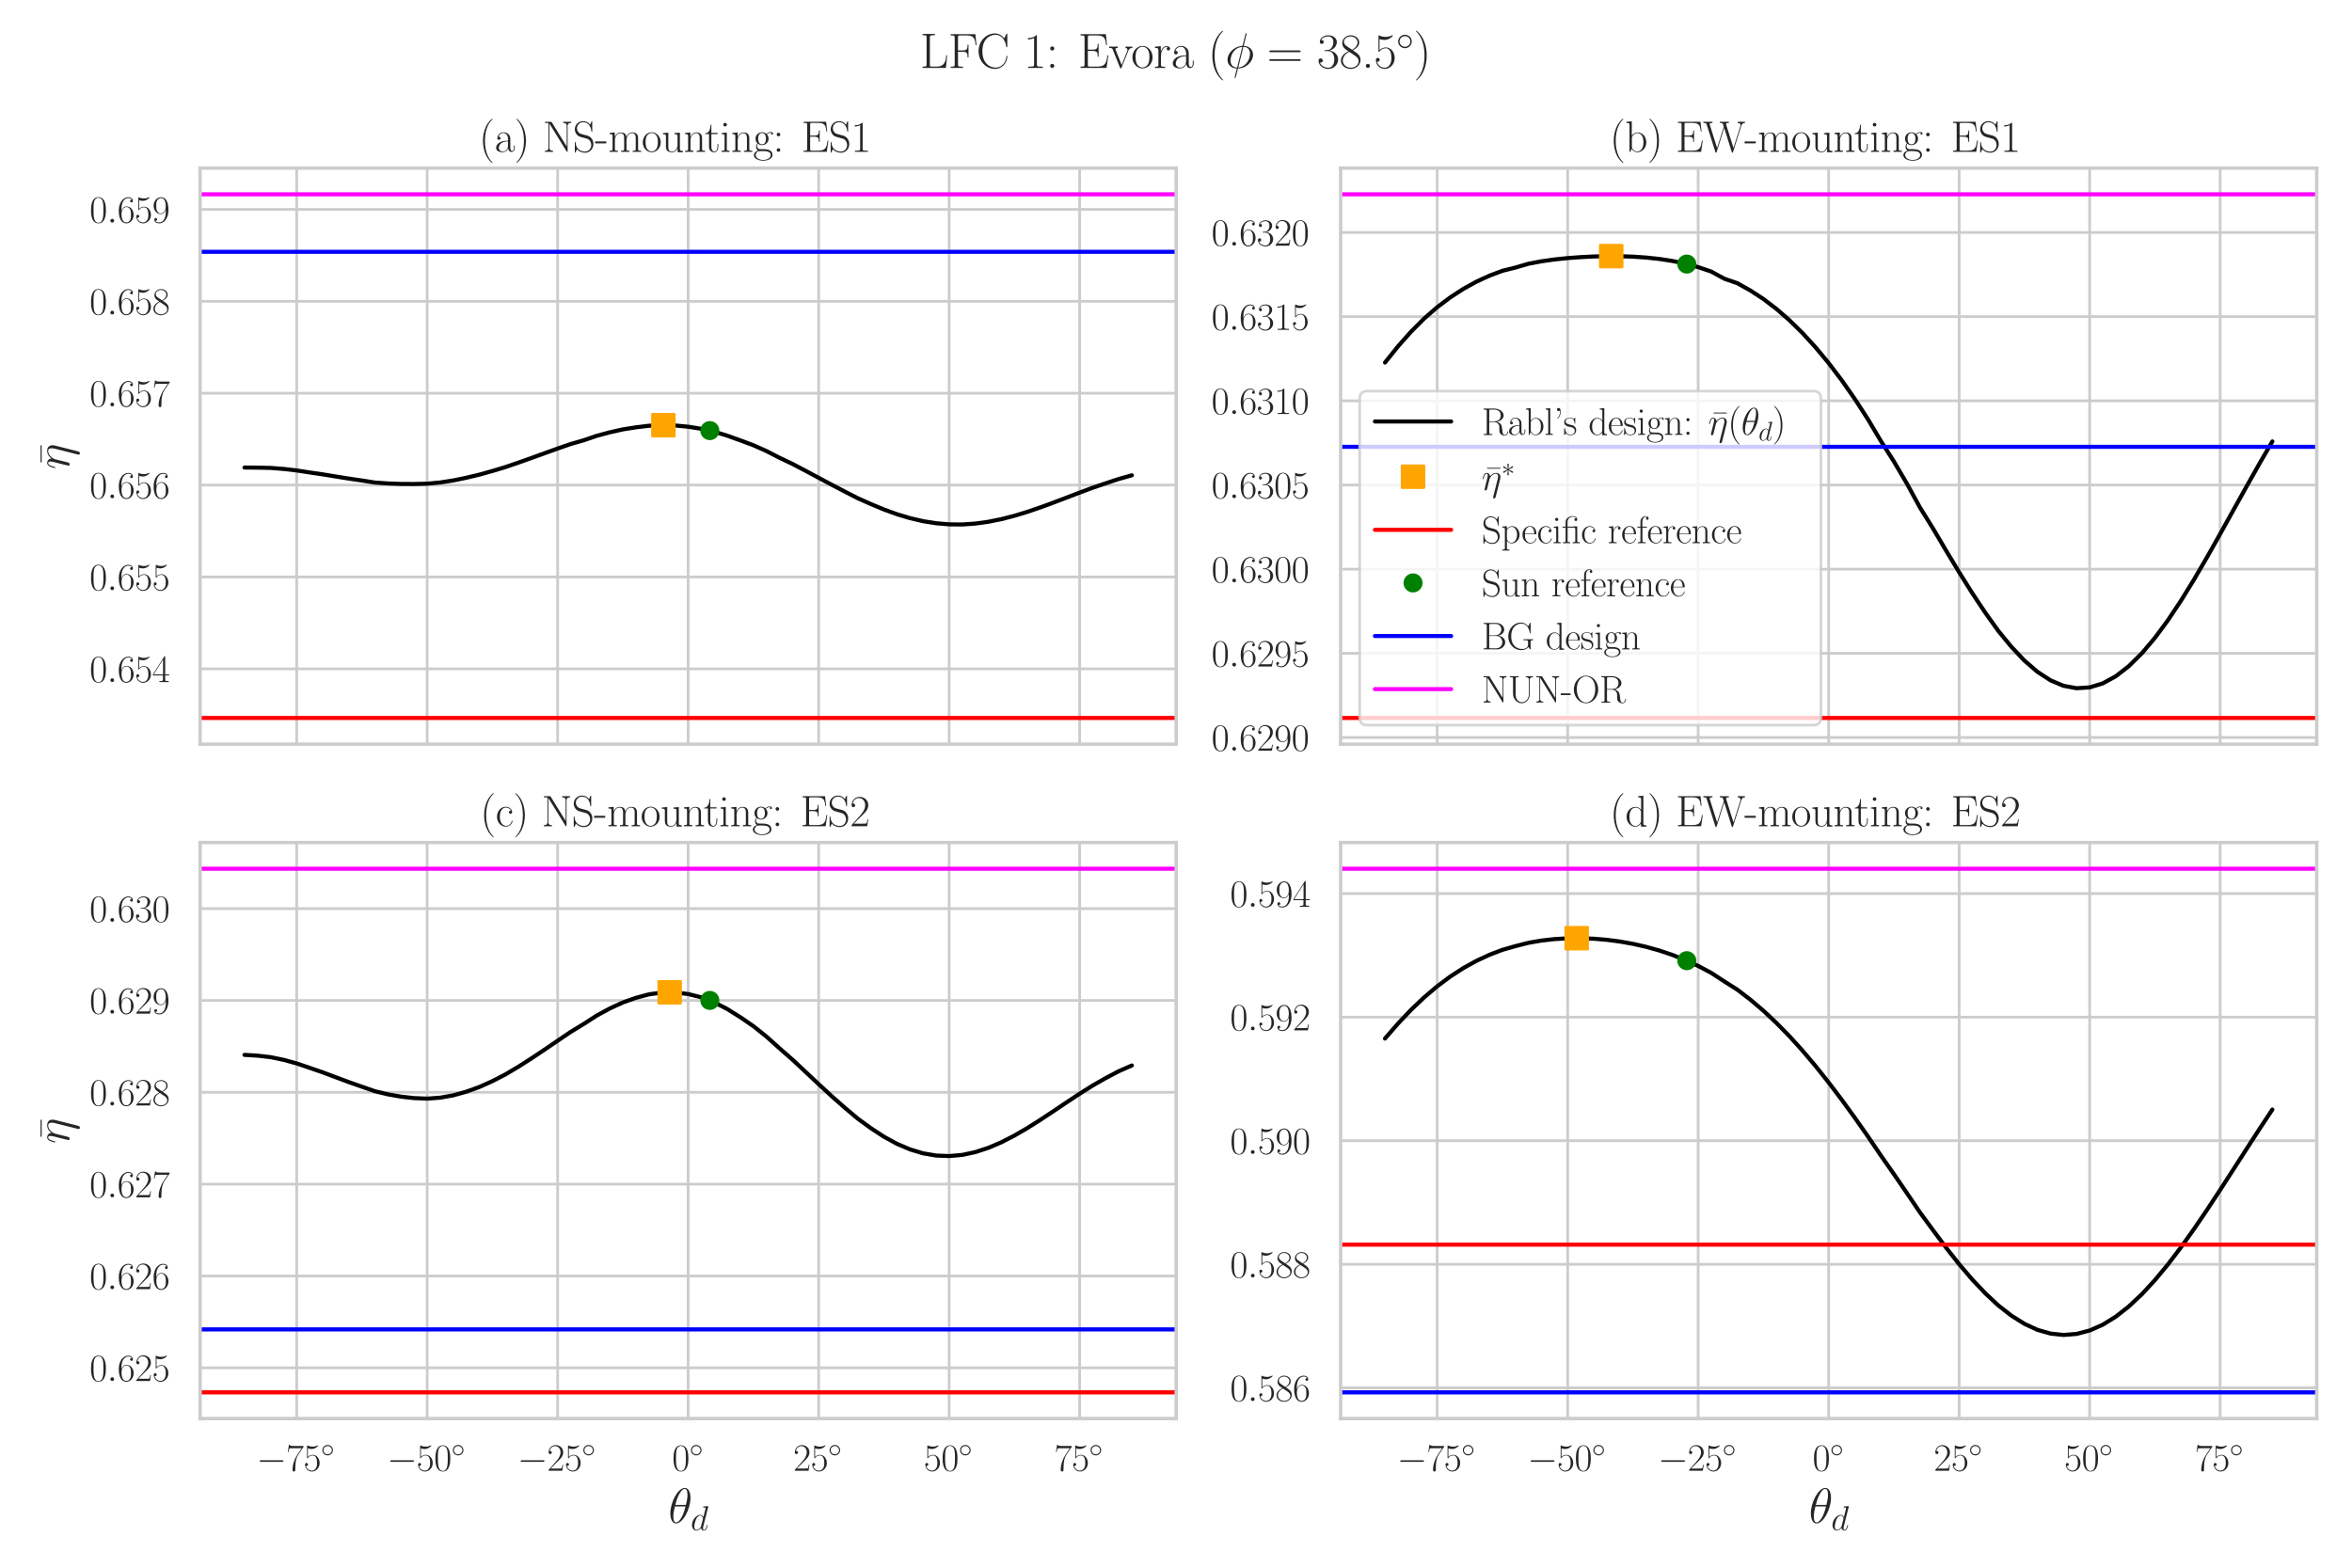 <?xml version="1.0" encoding="utf-8" standalone="no"?>
<!DOCTYPE svg PUBLIC "-//W3C//DTD SVG 1.1//EN"
  "http://www.w3.org/Graphics/SVG/1.1/DTD/svg11.dtd">
<svg xmlns:xlink="http://www.w3.org/1999/xlink" width="864pt" height="576pt" viewBox="0 0 864 576" xmlns="http://www.w3.org/2000/svg" version="1.1">
 <defs>
  <style type="text/css">*{stroke-linejoin: round; stroke-linecap: butt}</style>
 </defs>
 <g id="figure_1">
  <g id="patch_1">
   <path d="M 0 576 
L 864 576 
L 864 0 
L 0 0 
z
" style="fill: #ffffff"/>
  </g>
  <g id="axes_1">
   <g id="patch_2">
    <path d="M 73.509 273.414 
L 432.076 273.414 
L 432.076 61.777 
L 73.509 61.777 
z
" style="fill: #ffffff"/>
   </g>
   <g id="matplotlib.axis_1">
    <g id="xtick_1">
     <g id="line2d_1">
      <path d="M 108.982 273.414 
L 108.982 61.777 
" clip-path="url(#p01b62a2289)" style="fill: none; stroke: #cccccc; stroke-linecap: round"/>
     </g>
    </g>
    <g id="xtick_2">
     <g id="line2d_2">
      <path d="M 156.919 273.414 
L 156.919 61.777 
" clip-path="url(#p01b62a2289)" style="fill: none; stroke: #cccccc; stroke-linecap: round"/>
     </g>
    </g>
    <g id="xtick_3">
     <g id="line2d_3">
      <path d="M 204.856 273.414 
L 204.856 61.777 
" clip-path="url(#p01b62a2289)" style="fill: none; stroke: #cccccc; stroke-linecap: round"/>
     </g>
    </g>
    <g id="xtick_4">
     <g id="line2d_4">
      <path d="M 252.793 273.414 
L 252.793 61.777 
" clip-path="url(#p01b62a2289)" style="fill: none; stroke: #cccccc; stroke-linecap: round"/>
     </g>
    </g>
    <g id="xtick_5">
     <g id="line2d_5">
      <path d="M 300.73 273.414 
L 300.73 61.777 
" clip-path="url(#p01b62a2289)" style="fill: none; stroke: #cccccc; stroke-linecap: round"/>
     </g>
    </g>
    <g id="xtick_6">
     <g id="line2d_6">
      <path d="M 348.666 273.414 
L 348.666 61.777 
" clip-path="url(#p01b62a2289)" style="fill: none; stroke: #cccccc; stroke-linecap: round"/>
     </g>
    </g>
    <g id="xtick_7">
     <g id="line2d_7">
      <path d="M 396.603 273.414 
L 396.603 61.777 
" clip-path="url(#p01b62a2289)" style="fill: none; stroke: #cccccc; stroke-linecap: round"/>
     </g>
    </g>
   </g>
   <g id="matplotlib.axis_2">
    <g id="ytick_1">
     <g id="line2d_8">
      <path d="M 73.509 245.752 
L 432.076 245.752 
" clip-path="url(#p01b62a2289)" style="fill: none; stroke: #cccccc; stroke-linecap: round"/>
     </g>
     <g id="text_1">
      <!-- $\mathdefault{0.654}$ -->
      <g style="fill: #262626" transform="translate(32.901 250.595) scale(0.14 -0.14)">
       <defs>
        <path id="CMR17-30" d="M 2688 2025 
C 2688 2416 2682 3080 2413 3591 
C 2176 4039 1798 4198 1466 4198 
C 1158 4198 768 4058 525 3597 
C 269 3118 243 2524 243 2025 
C 243 1661 250 1106 448 619 
C 723 -39 1216 -128 1466 -128 
C 1760 -128 2208 -7 2470 600 
C 2662 1042 2688 1559 2688 2025 
z
M 1466 -26 
C 1056 -26 813 325 723 812 
C 653 1188 653 1738 653 2096 
C 653 2588 653 2997 736 3387 
C 858 3929 1216 4096 1466 4096 
C 1728 4096 2067 3923 2189 3400 
C 2272 3036 2278 2607 2278 2096 
C 2278 1680 2278 1169 2202 792 
C 2067 95 1690 -26 1466 -26 
z
" transform="scale(0.016)"/>
        <path id="CMMI12-3a" d="M 1178 307 
C 1178 492 1024 619 870 619 
C 685 619 557 466 557 313 
C 557 128 710 0 864 0 
C 1050 0 1178 153 1178 307 
z
" transform="scale(0.016)"/>
        <path id="CMR17-36" d="M 678 2176 
C 678 3690 1395 4032 1811 4032 
C 1946 4032 2272 4009 2400 3776 
C 2298 3776 2106 3776 2106 3553 
C 2106 3381 2246 3323 2336 3323 
C 2394 3323 2566 3348 2566 3560 
C 2566 3954 2246 4179 1805 4179 
C 1043 4179 243 3390 243 1984 
C 243 253 966 -128 1478 -128 
C 2099 -128 2688 427 2688 1283 
C 2688 2081 2170 2662 1517 2662 
C 1126 2662 838 2407 678 1960 
L 678 2176 
z
M 1478 25 
C 691 25 691 1200 691 1436 
C 691 1896 909 2560 1504 2560 
C 1613 2560 1926 2560 2138 2120 
C 2253 1870 2253 1609 2253 1289 
C 2253 944 2253 690 2118 434 
C 1978 171 1773 25 1478 25 
z
" transform="scale(0.016)"/>
        <path id="CMR17-35" d="M 730 3692 
C 794 3666 1056 3584 1325 3584 
C 1920 3584 2246 3911 2432 4100 
C 2432 4157 2432 4192 2394 4192 
C 2387 4192 2374 4192 2323 4163 
C 2099 4058 1837 3973 1517 3973 
C 1325 3973 1037 3999 723 4139 
C 653 4171 640 4171 634 4171 
C 602 4171 595 4164 595 4037 
L 595 2203 
C 595 2089 595 2057 659 2057 
C 691 2057 704 2070 736 2114 
C 941 2401 1222 2522 1542 2522 
C 1766 2522 2246 2382 2246 1289 
C 2246 1085 2246 715 2054 421 
C 1894 159 1645 25 1370 25 
C 947 25 518 320 403 814 
C 429 807 480 795 506 795 
C 589 795 749 840 749 1038 
C 749 1210 627 1280 506 1280 
C 358 1280 262 1190 262 1011 
C 262 454 704 -128 1382 -128 
C 2042 -128 2669 440 2669 1264 
C 2669 2030 2170 2624 1549 2624 
C 1222 2624 947 2503 730 2274 
L 730 3692 
z
" transform="scale(0.016)"/>
        <path id="CMR17-34" d="M 2150 4122 
C 2150 4256 2144 4256 2029 4256 
L 128 1254 
L 128 1088 
L 1779 1088 
L 1779 457 
C 1779 224 1766 160 1318 160 
L 1197 160 
L 1197 0 
C 1402 0 1747 0 1965 0 
C 2182 0 2528 0 2733 0 
L 2733 160 
L 2611 160 
C 2163 160 2150 224 2150 457 
L 2150 1088 
L 2803 1088 
L 2803 1254 
L 2150 1254 
L 2150 4122 
z
M 1798 3703 
L 1798 1254 
L 256 1254 
L 1798 3703 
z
" transform="scale(0.016)"/>
       </defs>
       <use xlink:href="#CMR17-30" transform="scale(0.996)"/>
       <use xlink:href="#CMMI12-3a" transform="translate(45.69 0) scale(0.996)"/>
       <use xlink:href="#CMR17-36" transform="translate(72.788 0) scale(0.996)"/>
       <use xlink:href="#CMR17-35" transform="translate(118.478 0) scale(0.996)"/>
       <use xlink:href="#CMR17-34" transform="translate(164.169 0) scale(0.996)"/>
      </g>
     </g>
    </g>
    <g id="ytick_2">
     <g id="line2d_9">
      <path d="M 73.509 211.991 
L 432.076 211.991 
" clip-path="url(#p01b62a2289)" style="fill: none; stroke: #cccccc; stroke-linecap: round"/>
     </g>
     <g id="text_2">
      <!-- $\mathdefault{0.655}$ -->
      <g style="fill: #262626" transform="translate(32.901 216.834) scale(0.14 -0.14)">
       <use xlink:href="#CMR17-30" transform="scale(0.996)"/>
       <use xlink:href="#CMMI12-3a" transform="translate(45.69 0) scale(0.996)"/>
       <use xlink:href="#CMR17-36" transform="translate(72.788 0) scale(0.996)"/>
       <use xlink:href="#CMR17-35" transform="translate(118.478 0) scale(0.996)"/>
       <use xlink:href="#CMR17-35" transform="translate(164.169 0) scale(0.996)"/>
      </g>
     </g>
    </g>
    <g id="ytick_3">
     <g id="line2d_10">
      <path d="M 73.509 178.229 
L 432.076 178.229 
" clip-path="url(#p01b62a2289)" style="fill: none; stroke: #cccccc; stroke-linecap: round"/>
     </g>
     <g id="text_3">
      <!-- $\mathdefault{0.656}$ -->
      <g style="fill: #262626" transform="translate(32.901 183.072) scale(0.14 -0.14)">
       <use xlink:href="#CMR17-30" transform="scale(0.996)"/>
       <use xlink:href="#CMMI12-3a" transform="translate(45.69 0) scale(0.996)"/>
       <use xlink:href="#CMR17-36" transform="translate(72.788 0) scale(0.996)"/>
       <use xlink:href="#CMR17-35" transform="translate(118.478 0) scale(0.996)"/>
       <use xlink:href="#CMR17-36" transform="translate(164.169 0) scale(0.996)"/>
      </g>
     </g>
    </g>
    <g id="ytick_4">
     <g id="line2d_11">
      <path d="M 73.509 144.468 
L 432.076 144.468 
" clip-path="url(#p01b62a2289)" style="fill: none; stroke: #cccccc; stroke-linecap: round"/>
     </g>
     <g id="text_4">
      <!-- $\mathdefault{0.657}$ -->
      <g style="fill: #262626" transform="translate(32.901 149.311) scale(0.14 -0.14)">
       <defs>
        <path id="CMR17-37" d="M 2886 3941 
L 2886 4081 
L 1382 4081 
C 634 4081 621 4165 595 4288 
L 480 4288 
L 294 3094 
L 410 3094 
C 429 3215 474 3540 550 3661 
C 589 3712 1062 3712 1171 3712 
L 2579 3712 
L 1869 2661 
C 1395 1954 1069 999 1069 165 
C 1069 89 1069 -128 1299 -128 
C 1530 -128 1530 89 1530 171 
L 1530 465 
C 1530 1508 1709 2196 2003 2636 
L 2886 3941 
z
" transform="scale(0.016)"/>
       </defs>
       <use xlink:href="#CMR17-30" transform="scale(0.996)"/>
       <use xlink:href="#CMMI12-3a" transform="translate(45.69 0) scale(0.996)"/>
       <use xlink:href="#CMR17-36" transform="translate(72.788 0) scale(0.996)"/>
       <use xlink:href="#CMR17-35" transform="translate(118.478 0) scale(0.996)"/>
       <use xlink:href="#CMR17-37" transform="translate(164.169 0) scale(0.996)"/>
      </g>
     </g>
    </g>
    <g id="ytick_5">
     <g id="line2d_12">
      <path d="M 73.509 110.707 
L 432.076 110.707 
" clip-path="url(#p01b62a2289)" style="fill: none; stroke: #cccccc; stroke-linecap: round"/>
     </g>
     <g id="text_5">
      <!-- $\mathdefault{0.658}$ -->
      <g style="fill: #262626" transform="translate(32.901 115.55) scale(0.14 -0.14)">
       <defs>
        <path id="CMR17-38" d="M 1741 2264 
C 2144 2467 2554 2773 2554 3263 
C 2554 3841 1990 4179 1472 4179 
C 890 4179 378 3759 378 3180 
C 378 3021 416 2747 666 2505 
C 730 2442 998 2251 1171 2130 
C 883 1983 211 1634 211 934 
C 211 279 838 -128 1459 -128 
C 2144 -128 2720 362 2720 1010 
C 2720 1590 2330 1857 2074 2029 
L 1741 2264 
z
M 902 2822 
C 851 2854 595 3051 595 3351 
C 595 3739 998 4032 1459 4032 
C 1965 4032 2336 3676 2336 3262 
C 2336 2669 1670 2331 1638 2331 
C 1632 2331 1626 2331 1574 2370 
L 902 2822 
z
M 2080 1519 
C 2176 1449 2483 1240 2483 851 
C 2483 381 2010 25 1472 25 
C 890 25 448 438 448 940 
C 448 1443 838 1862 1280 2060 
L 2080 1519 
z
" transform="scale(0.016)"/>
       </defs>
       <use xlink:href="#CMR17-30" transform="scale(0.996)"/>
       <use xlink:href="#CMMI12-3a" transform="translate(45.69 0) scale(0.996)"/>
       <use xlink:href="#CMR17-36" transform="translate(72.788 0) scale(0.996)"/>
       <use xlink:href="#CMR17-35" transform="translate(118.478 0) scale(0.996)"/>
       <use xlink:href="#CMR17-38" transform="translate(164.169 0) scale(0.996)"/>
      </g>
     </g>
    </g>
    <g id="ytick_6">
     <g id="line2d_13">
      <path d="M 73.509 76.945 
L 432.076 76.945 
" clip-path="url(#p01b62a2289)" style="fill: none; stroke: #cccccc; stroke-linecap: round"/>
     </g>
     <g id="text_6">
      <!-- $\mathdefault{0.659}$ -->
      <g style="fill: #262626" transform="translate(32.901 81.788) scale(0.14 -0.14)">
       <defs>
        <path id="CMR17-39" d="M 2253 1864 
C 2253 464 1670 31 1190 31 
C 1043 31 685 31 538 294 
C 704 268 826 357 826 518 
C 826 692 685 749 595 749 
C 538 749 365 723 365 506 
C 365 71 742 -128 1203 -128 
C 1939 -128 2688 674 2688 2073 
C 2688 3817 1971 4179 1485 4179 
C 851 4179 243 3628 243 2778 
C 243 1991 762 1408 1414 1408 
C 1952 1408 2189 1903 2253 2112 
L 2253 1864 
z
M 1427 1510 
C 1254 1510 1011 1542 813 1922 
C 678 2169 678 2461 678 2771 
C 678 3146 678 3405 858 3684 
C 947 3817 1114 4032 1485 4032 
C 2240 4032 2240 2885 2240 2632 
C 2240 2182 2035 1510 1427 1510 
z
" transform="scale(0.016)"/>
       </defs>
       <use xlink:href="#CMR17-30" transform="scale(0.996)"/>
       <use xlink:href="#CMMI12-3a" transform="translate(45.69 0) scale(0.996)"/>
       <use xlink:href="#CMR17-36" transform="translate(72.788 0) scale(0.996)"/>
       <use xlink:href="#CMR17-35" transform="translate(118.478 0) scale(0.996)"/>
       <use xlink:href="#CMR17-39" transform="translate(164.169 0) scale(0.996)"/>
      </g>
     </g>
    </g>
    <g id="text_7">
     <!-- $\bar{\eta}$ -->
     <g style="fill: #262626" transform="translate(25.413 172.466) rotate(-90) scale(0.18 -0.18)">
      <defs>
       <path id="CMR17-16" d="M 2554 3520 
L 2554 3666 
L 378 3666 
L 378 3520 
L 2554 3520 
z
" transform="scale(0.016)"/>
       <path id="CMMI12-11" d="M 3040 1768 
C 3072 1895 3091 1973 3091 2145 
C 3091 2528 2867 2815 2381 2815 
C 1811 2815 1510 2413 1395 2254 
C 1376 2618 1114 2815 832 2815 
C 646 2815 499 2726 378 2483 
C 262 2254 173 1864 173 1839 
C 173 1813 198 1781 243 1781 
C 294 1781 301 1788 339 1934 
C 435 2311 557 2688 813 2688 
C 960 2688 1011 2586 1011 2394 
C 1011 2254 947 2005 902 1807 
L 723 1118 
C 698 996 627 709 595 593 
C 550 428 480 127 480 96 
C 480 6 550 -64 646 -64 
C 723 -64 813 -25 864 70 
C 877 102 934 326 966 453 
L 1107 1028 
L 1318 1871 
C 1331 1909 1491 2228 1728 2432 
C 1894 2586 2112 2688 2362 2688 
C 2618 2688 2707 2496 2707 2241 
C 2707 2055 2682 1953 2650 1831 
L 1907 -1107 
C 1901 -1139 1888 -1177 1888 -1216 
C 1888 -1312 1965 -1376 2061 -1376 
C 2118 -1376 2253 -1350 2304 -1158 
L 3040 1768 
z
" transform="scale(0.016)"/>
      </defs>
      <use xlink:href="#CMR17-16" transform="translate(8.426 0.006) scale(0.996)"/>
      <use xlink:href="#CMMI12-11" transform="scale(0.996)"/>
     </g>
    </g>
   </g>
   <g id="line2d_14">
    <path d="M 89.807 171.781 
L 94.601 171.817 
L 99.395 171.926 
L 104.188 172.296 
L 108.982 172.852 
L 113.776 173.596 
L 118.57 174.291 
L 123.363 175.077 
L 128.157 175.846 
L 132.951 176.546 
L 137.744 177.301 
L 142.538 177.632 
L 147.332 177.805 
L 152.125 177.831 
L 156.919 177.719 
L 161.713 177.266 
L 166.506 176.524 
L 171.3 175.538 
L 176.094 174.393 
L 180.887 173.057 
L 185.681 171.602 
L 190.475 169.961 
L 195.268 168.258 
L 200.062 166.526 
L 204.856 164.803 
L 209.65 163.135 
L 214.443 161.763 
L 219.237 160.113 
L 224.031 158.833 
L 228.824 157.761 
L 233.618 157.008 
L 238.412 156.426 
L 243.205 156.217 
L 247.999 156.334 
L 252.793 156.779 
L 257.586 157.542 
L 262.38 158.62 
L 267.174 160.087 
L 271.967 161.807 
L 276.761 163.591 
L 281.555 165.729 
L 286.348 168.199 
L 291.142 170.469 
L 295.936 172.99 
L 300.73 175.552 
L 305.523 178.109 
L 310.317 180.605 
L 315.111 183.064 
L 319.904 185.196 
L 324.698 187.195 
L 329.492 188.934 
L 334.285 190.376 
L 339.079 191.49 
L 343.873 192.255 
L 348.666 192.655 
L 353.46 192.706 
L 358.254 192.371 
L 363.047 191.712 
L 367.841 190.747 
L 372.635 189.513 
L 377.428 188.052 
L 382.222 186.413 
L 387.016 184.654 
L 391.809 182.827 
L 396.603 180.993 
L 401.397 179.205 
L 406.191 177.572 
L 410.984 175.987 
L 415.778 174.643 
" clip-path="url(#p01b62a2289)" style="fill: none; stroke: #000000; stroke-width: 1.5; stroke-linecap: round"/>
   </g>
   <g id="line2d_15">
    <path d="M 243.691 156.216 
" clip-path="url(#p01b62a2289)" style="fill: none"/>
    <defs>
     <path id="m5046fd62bc" d="M -4 4 
L 4 4 
L 4 -4 
L -4 -4 
z
" style="stroke: #ffa500; stroke-linejoin: miter"/>
    </defs>
    <g clip-path="url(#p01b62a2289)">
     <use xlink:href="#m5046fd62bc" x="243.691" y="156.216" style="fill: #ffa500; stroke: #ffa500; stroke-linejoin: miter"/>
    </g>
   </g>
   <g id="line2d_16">
    <path d="M 73.509 263.794 
L 432.076 263.794 
" clip-path="url(#p01b62a2289)" style="fill: none; stroke: #ff0000; stroke-width: 1.5; stroke-linecap: round"/>
   </g>
   <g id="line2d_17">
    <path d="M 260.757 158.214 
" clip-path="url(#p01b62a2289)" style="fill: none"/>
    <defs>
     <path id="ma7722747d5" d="M 0 3 
C 0.796 3 1.559 2.684 2.121 2.121 
C 2.684 1.559 3 0.796 3 0 
C 3 -0.796 2.684 -1.559 2.121 -2.121 
C 1.559 -2.684 0.796 -3 0 -3 
C -0.796 -3 -1.559 -2.684 -2.121 -2.121 
C -2.684 -1.559 -3 -0.796 -3 0 
C -3 0.796 -2.684 1.559 -2.121 2.121 
C -1.559 2.684 -0.796 3 0 3 
z
" style="stroke: #008000"/>
    </defs>
    <g clip-path="url(#p01b62a2289)">
     <use xlink:href="#ma7722747d5" x="260.757" y="158.214" style="fill: #008000; stroke: #008000"/>
    </g>
   </g>
   <g id="line2d_18">
    <path d="M 73.509 92.516 
L 432.076 92.516 
" clip-path="url(#p01b62a2289)" style="fill: none; stroke: #0000ff; stroke-width: 1.5; stroke-linecap: round"/>
   </g>
   <g id="line2d_19">
    <path d="M 73.509 71.397 
L 432.076 71.397 
" clip-path="url(#p01b62a2289)" style="fill: none; stroke: #ff00ff; stroke-width: 1.5; stroke-linecap: round"/>
   </g>
   <g id="patch_3">
    <path d="M 73.509 273.414 
L 73.509 61.777 
" style="fill: none; stroke: #cccccc; stroke-width: 1.25; stroke-linejoin: miter; stroke-linecap: square"/>
   </g>
   <g id="patch_4">
    <path d="M 432.076 273.414 
L 432.076 61.777 
" style="fill: none; stroke: #cccccc; stroke-width: 1.25; stroke-linejoin: miter; stroke-linecap: square"/>
   </g>
   <g id="patch_5">
    <path d="M 73.509 273.414 
L 432.076 273.414 
" style="fill: none; stroke: #cccccc; stroke-width: 1.25; stroke-linejoin: miter; stroke-linecap: square"/>
   </g>
   <g id="patch_6">
    <path d="M 73.509 61.777 
L 432.076 61.777 
" style="fill: none; stroke: #cccccc; stroke-width: 1.25; stroke-linejoin: miter; stroke-linecap: square"/>
   </g>
   <g id="text_8">
    <!-- (a) NS-mounting: ES1 -->
    <g style="fill: #262626" transform="translate(175.949 55.777) scale(0.16 -0.16)">
     <defs>
      <path id="CMR17-28" d="M 1958 -1561 
C 1958 -1555 1958 -1542 1939 -1523 
C 1645 -1224 858 -407 858 1581 
C 858 3569 1632 4379 1946 4697 
C 1946 4704 1958 4717 1958 4736 
C 1958 4755 1939 4768 1914 4768 
C 1843 4768 1299 4296 986 3594 
C 666 2887 576 2199 576 1588 
C 576 1128 621 351 1005 -471 
C 1312 -1135 1837 -1600 1914 -1600 
C 1946 -1600 1958 -1587 1958 -1561 
z
" transform="scale(0.016)"/>
      <path id="CMR17-61" d="M 2304 1653 
C 2304 2072 2304 2294 2035 2543 
C 1798 2752 1523 2816 1306 2816 
C 800 2816 435 2407 435 1971 
C 435 1728 627 1728 666 1728 
C 749 1728 896 1778 896 1954 
C 896 2112 774 2181 666 2181 
C 640 2181 608 2174 589 2168 
C 723 2592 1069 2714 1293 2714 
C 1613 2714 1965 2429 1965 1885 
L 1965 1600 
C 1587 1600 1133 1549 774 1357 
C 371 1133 256 813 256 570 
C 256 77 832 -64 1171 -64 
C 1523 -64 1850 139 1990 511 
C 2003 233 2182 -18 2464 -18 
C 2598 -18 2938 70 2938 567 
L 2938 920 
L 2822 920 
L 2822 562 
C 2822 178 2650 128 2566 128 
C 2304 128 2304 458 2304 738 
L 2304 1653 
z
M 1965 870 
C 1965 317 1568 38 1216 38 
C 896 38 646 275 646 570 
C 646 761 730 1100 1101 1305 
C 1408 1478 1760 1504 1965 1504 
L 1965 870 
z
" transform="scale(0.016)"/>
      <path id="CMR17-29" d="M 1683 1581 
C 1683 2040 1638 2817 1254 3639 
C 947 4303 422 4768 346 4768 
C 326 4768 301 4761 301 4729 
C 301 4717 307 4710 314 4697 
C 621 4378 1402 3568 1402 1584 
C 1402 -407 627 -1217 314 -1537 
C 307 -1549 301 -1556 301 -1568 
C 301 -1600 326 -1600 346 -1600 
C 416 -1600 960 -1128 1274 -426 
C 1594 281 1683 969 1683 1581 
z
" transform="scale(0.016)"/>
      <path id="CMR17-4e" d="M 1312 4250 
C 1267 4320 1261 4320 1139 4320 
L 326 4320 
L 326 4160 
L 448 4160 
C 704 4160 819 4129 838 4122 
L 838 610 
C 838 451 838 153 326 153 
L 326 -13 
C 474 0 742 0 902 0 
C 1062 0 1331 0 1478 -13 
L 1478 153 
C 966 153 966 451 966 610 
L 966 4033 
C 1011 3995 1011 3982 1056 3919 
L 3430 76 
C 3475 0 3494 0 3526 0 
C 3590 0 3590 19 3590 139 
L 3590 3705 
C 3590 3863 3590 4160 4102 4160 
L 4102 4326 
C 3955 4320 3686 4320 3526 4320 
C 3366 4320 3098 4320 2950 4326 
L 2950 4160 
C 3462 4160 3462 3862 3462 3703 
L 3462 763 
L 1312 4250 
z
" transform="scale(0.016)"/>
      <path id="CMR17-53" d="M 2803 4290 
C 2803 4404 2797 4411 2758 4411 
C 2720 4411 2707 4385 2682 4328 
L 2490 3907 
C 2246 4257 1875 4416 1472 4416 
C 819 4416 294 3901 294 3253 
C 294 3056 339 2776 557 2510 
C 794 2218 1018 2167 1530 2033 
C 1722 1982 2042 1899 2106 1874 
C 2470 1722 2662 1341 2662 985 
C 2662 527 2336 38 1779 38 
C 1094 38 454 419 410 1311 
C 403 1413 397 1419 352 1419 
C 301 1419 294 1413 294 1285 
L 294 -1 
C 294 -115 301 -122 339 -122 
C 384 -122 397 -90 486 108 
C 493 127 493 140 614 381 
C 934 -39 1472 -128 1779 -128 
C 2477 -128 2970 451 2970 1124 
C 2970 1454 2848 1708 2778 1823 
C 2509 2230 2221 2306 1914 2382 
C 1869 2402 1856 2402 1498 2490 
C 1152 2579 1005 2624 845 2796 
C 666 2992 602 3196 602 3399 
C 602 3812 934 4263 1478 4263 
C 2157 4263 2579 3786 2675 2993 
C 2694 2878 2701 2872 2746 2872 
C 2803 2872 2803 2891 2803 2999 
L 2803 4290 
z
" transform="scale(0.016)"/>
      <path id="CMR17-2d" d="M 1632 1216 
L 1632 1496 
L 26 1496 
L 26 1216 
L 1632 1216 
z
" transform="scale(0.016)"/>
      <path id="CMR17-6d" d="M 4326 1933 
C 4326 2252 4269 2790 3507 2790 
C 3072 2790 2771 2496 2656 2151 
L 2650 2151 
C 2573 2676 2195 2790 1837 2790 
C 1331 2790 1069 2400 973 2144 
L 966 2144 
L 966 2790 
L 211 2720 
L 211 2554 
C 589 2554 646 2515 646 2208 
L 646 428 
C 646 184 621 153 211 153 
L 211 -13 
C 365 0 646 0 813 0 
C 979 0 1267 0 1421 -13 
L 1421 153 
C 1011 153 986 178 986 428 
L 986 1658 
C 986 2247 1344 2688 1792 2688 
C 2266 2688 2317 2266 2317 1958 
L 2317 428 
C 2317 184 2291 153 1882 153 
L 1882 -13 
C 2035 0 2317 0 2483 0 
C 2650 0 2938 0 3091 -13 
L 3091 153 
C 2682 153 2656 178 2656 428 
L 2656 1658 
C 2656 2247 3014 2688 3462 2688 
C 3936 2688 3987 2266 3987 1958 
L 3987 428 
C 3987 184 3962 153 3552 153 
L 3552 -13 
C 3706 0 3987 0 4154 0 
C 4320 0 4608 0 4762 -13 
L 4762 153 
C 4352 153 4326 178 4326 428 
L 4326 1933 
z
" transform="scale(0.016)"/>
      <path id="CMR17-6f" d="M 2758 1356 
C 2758 2176 2163 2816 1466 2816 
C 768 2816 173 2176 173 1356 
C 173 551 768 -64 1466 -64 
C 2163 -64 2758 551 2758 1356 
z
M 1466 51 
C 1165 51 909 230 762 480 
C 602 767 582 1126 582 1408 
C 582 1677 595 2010 762 2298 
C 890 2509 1139 2714 1466 2714 
C 1754 2714 1997 2554 2150 2330 
C 2349 2029 2349 1607 2349 1408 
C 2349 1158 2336 775 2163 467 
C 1984 173 1709 51 1466 51 
z
" transform="scale(0.016)"/>
      <path id="CMR17-75" d="M 1882 2693 
L 1882 2528 
C 2259 2528 2317 2489 2317 2186 
L 2317 1032 
C 2317 500 2029 38 1555 38 
C 1030 38 986 348 986 678 
L 986 2763 
L 211 2693 
L 211 2528 
C 467 2528 640 2528 646 2274 
L 646 1058 
C 646 633 646 361 813 183 
C 896 101 1056 -64 1517 -64 
C 2061 -64 2272 377 2323 506 
L 2330 506 
L 2330 -63 
L 3091 -63 
L 3091 128 
C 2714 128 2656 166 2656 473 
L 2656 2763 
L 1882 2693 
z
" transform="scale(0.016)"/>
      <path id="CMR17-6e" d="M 2656 1933 
C 2656 2259 2592 2790 1837 2790 
C 1331 2790 1069 2400 973 2144 
L 966 2144 
L 966 2790 
L 211 2720 
L 211 2554 
C 589 2554 646 2515 646 2208 
L 646 428 
C 646 184 621 153 211 153 
L 211 -13 
C 365 0 646 0 813 0 
C 979 0 1267 0 1421 -13 
L 1421 153 
C 1011 153 986 178 986 428 
L 986 1658 
C 986 2247 1344 2688 1792 2688 
C 2266 2688 2317 2266 2317 1958 
L 2317 428 
C 2317 184 2291 153 1882 153 
L 1882 -13 
C 2035 0 2317 0 2483 0 
C 2650 0 2938 0 3091 -13 
L 3091 153 
C 2682 153 2656 178 2656 428 
L 2656 1933 
z
" transform="scale(0.016)"/>
      <path id="CMR17-74" d="M 966 2560 
L 1862 2560 
L 1862 2725 
L 966 2725 
L 966 3904 
L 851 3904 
C 838 3245 614 2668 70 2668 
L 70 2560 
L 627 2560 
L 627 771 
C 627 650 627 -64 1370 -64 
C 1747 -64 1965 306 1965 777 
L 1965 1140 
L 1850 1140 
L 1850 783 
C 1850 344 1677 51 1408 51 
C 1222 51 966 178 966 758 
L 966 2560 
z
" transform="scale(0.016)"/>
      <path id="CMR17-69" d="M 992 3909 
C 992 4049 877 4170 730 4170 
C 589 4170 467 4056 467 3909 
C 467 3769 582 3648 730 3648 
C 870 3648 992 3763 992 3909 
z
M 243 2706 
L 243 2541 
C 602 2541 653 2502 653 2197 
L 653 427 
C 653 184 627 153 218 153 
L 218 -13 
C 371 0 646 0 806 0 
C 960 0 1222 0 1370 -13 
L 1370 153 
C 992 153 979 191 979 420 
L 979 2776 
L 243 2706 
z
" transform="scale(0.016)"/>
      <path id="CMR17-67" d="M 710 1164 
C 832 1068 1043 960 1299 960 
C 1805 960 2240 1357 2240 1888 
C 2240 2054 2189 2310 1997 2509 
C 2176 2692 2438 2752 2586 2752 
C 2611 2752 2650 2752 2682 2734 
C 2656 2728 2598 2703 2598 2605 
C 2598 2527 2656 2471 2739 2471 
C 2835 2471 2886 2533 2886 2614 
C 2886 2731 2790 2854 2586 2854 
C 2330 2854 2106 2738 1926 2580 
C 1734 2753 1504 2816 1299 2816 
C 794 2816 358 2419 358 1888 
C 358 1522 570 1292 634 1228 
C 442 1004 442 743 442 711 
C 442 545 506 302 723 168 
C 390 85 128 -169 128 -486 
C 128 -943 736 -1280 1466 -1280 
C 2170 -1280 2803 -956 2803 -479 
C 2803 384 1856 384 1363 384 
C 1216 384 954 384 922 391 
C 723 423 589 602 589 826 
C 589 883 589 1024 710 1164 
z
M 1299 1068 
C 736 1068 736 1760 736 1889 
C 736 2016 736 2708 1299 2708 
C 1862 2708 1862 2016 1862 1889 
C 1862 1760 1862 1068 1299 1068 
z
M 1466 -1171 
C 826 -1171 384 -835 384 -486 
C 384 -289 493 -105 634 -4 
C 794 104 858 104 1293 104 
C 1818 104 2547 104 2547 -486 
C 2547 -835 2106 -1171 1466 -1171 
z
" transform="scale(0.016)"/>
      <path id="CMR17-3a" d="M 1062 2491 
C 1062 2650 934 2752 800 2752 
C 672 2752 538 2650 538 2491 
C 538 2332 666 2230 800 2230 
C 928 2230 1062 2332 1062 2491 
z
M 1062 261 
C 1062 420 934 522 800 522 
C 672 522 538 420 538 261 
C 538 102 666 0 800 0 
C 928 0 1062 102 1062 261 
z
" transform="scale(0.016)"/>
      <path id="CMR17-45" d="M 3885 1615 
L 3770 1615 
C 3629 676 3546 166 2419 166 
L 1530 166 
C 1274 166 1261 197 1261 414 
L 1261 2176 
L 1862 2176 
C 2464 2176 2522 1960 2522 1430 
L 2637 1430 
L 2637 3081 
L 2522 3081 
C 2522 2557 2464 2342 1862 2342 
L 1261 2342 
L 1261 3913 
C 1261 4128 1274 4160 1530 4160 
L 2406 4160 
C 3398 4160 3514 3769 3603 2929 
L 3718 2929 
L 3565 4325 
L 326 4325 
L 326 4160 
C 768 4160 838 4160 838 3874 
L 838 451 
C 838 166 768 166 326 166 
L 326 0 
L 3654 0 
L 3885 1615 
z
" transform="scale(0.016)"/>
      <path id="CMR17-31" d="M 1702 4058 
C 1702 4192 1696 4192 1606 4192 
C 1357 3916 979 3827 621 3827 
C 602 3827 570 3827 563 3808 
C 557 3795 557 3782 557 3648 
C 755 3648 1088 3686 1344 3839 
L 1344 461 
C 1344 236 1331 160 781 160 
L 589 160 
L 589 0 
C 896 0 1216 0 1523 0 
C 1830 0 2150 0 2458 0 
L 2458 160 
L 2266 160 
C 1715 160 1702 230 1702 458 
L 1702 4058 
z
" transform="scale(0.016)"/>
     </defs>
     <use xlink:href="#CMR17-28" transform="scale(0.996)"/>
     <use xlink:href="#CMR17-61" transform="translate(35.281 0) scale(0.996)"/>
     <use xlink:href="#CMR17-29" transform="translate(80.971 0) scale(0.996)"/>
     <use xlink:href="#CMR17-4e" transform="translate(146.328 0) scale(0.996)"/>
     <use xlink:href="#CMR17-53" transform="translate(215.4 0) scale(0.996)"/>
     <use xlink:href="#CMR17-2d" transform="translate(266.296 0) scale(0.996)"/>
     <use xlink:href="#CMR17-6d" transform="translate(296.372 0) scale(0.996)"/>
     <use xlink:href="#CMR17-6f" transform="translate(373.291 0) scale(0.996)"/>
     <use xlink:href="#CMR17-75" transform="translate(418.982 0) scale(0.996)"/>
     <use xlink:href="#CMR17-6e" transform="translate(469.877 0) scale(0.996)"/>
     <use xlink:href="#CMR17-74" transform="translate(518.17 0) scale(0.996)"/>
     <use xlink:href="#CMR17-69" transform="translate(553.451 0) scale(0.996)"/>
     <use xlink:href="#CMR17-6e" transform="translate(578.322 0) scale(0.996)"/>
     <use xlink:href="#CMR17-67" transform="translate(629.217 0) scale(0.996)"/>
     <use xlink:href="#CMR17-3a" transform="translate(674.908 0) scale(0.996)"/>
     <use xlink:href="#CMR17-45" transform="translate(740.264 0) scale(0.996)"/>
     <use xlink:href="#CMR17-53" transform="translate(802.851 0) scale(0.996)"/>
     <use xlink:href="#CMR17-31" transform="translate(853.746 0) scale(0.996)"/>
    </g>
   </g>
  </g>
  <g id="axes_2">
   <g id="patch_7">
    <path d="M 492.472 273.414 
L 851.04 273.414 
L 851.04 61.777 
L 492.472 61.777 
z
" style="fill: #ffffff"/>
   </g>
   <g id="matplotlib.axis_3">
    <g id="xtick_8">
     <g id="line2d_20">
      <path d="M 527.946 273.414 
L 527.946 61.777 
" clip-path="url(#p323f05951a)" style="fill: none; stroke: #cccccc; stroke-linecap: round"/>
     </g>
    </g>
    <g id="xtick_9">
     <g id="line2d_21">
      <path d="M 575.883 273.414 
L 575.883 61.777 
" clip-path="url(#p323f05951a)" style="fill: none; stroke: #cccccc; stroke-linecap: round"/>
     </g>
    </g>
    <g id="xtick_10">
     <g id="line2d_22">
      <path d="M 623.819 273.414 
L 623.819 61.777 
" clip-path="url(#p323f05951a)" style="fill: none; stroke: #cccccc; stroke-linecap: round"/>
     </g>
    </g>
    <g id="xtick_11">
     <g id="line2d_23">
      <path d="M 671.756 273.414 
L 671.756 61.777 
" clip-path="url(#p323f05951a)" style="fill: none; stroke: #cccccc; stroke-linecap: round"/>
     </g>
    </g>
    <g id="xtick_12">
     <g id="line2d_24">
      <path d="M 719.693 273.414 
L 719.693 61.777 
" clip-path="url(#p323f05951a)" style="fill: none; stroke: #cccccc; stroke-linecap: round"/>
     </g>
    </g>
    <g id="xtick_13">
     <g id="line2d_25">
      <path d="M 767.63 273.414 
L 767.63 61.777 
" clip-path="url(#p323f05951a)" style="fill: none; stroke: #cccccc; stroke-linecap: round"/>
     </g>
    </g>
    <g id="xtick_14">
     <g id="line2d_26">
      <path d="M 815.567 273.414 
L 815.567 61.777 
" clip-path="url(#p323f05951a)" style="fill: none; stroke: #cccccc; stroke-linecap: round"/>
     </g>
    </g>
   </g>
   <g id="matplotlib.axis_4">
    <g id="ytick_7">
     <g id="line2d_27">
      <path d="M 492.472 270.978 
L 851.04 270.978 
" clip-path="url(#p323f05951a)" style="fill: none; stroke: #cccccc; stroke-linecap: round"/>
     </g>
     <g id="text_9">
      <!-- $\mathdefault{0.6290}$ -->
      <g style="fill: #262626" transform="translate(445.036 275.821) scale(0.14 -0.14)">
       <defs>
        <path id="CMR17-32" d="M 2669 989 
L 2554 989 
C 2490 536 2438 459 2413 420 
C 2381 369 1920 369 1830 369 
L 602 369 
C 832 619 1280 1072 1824 1597 
C 2214 1967 2669 2402 2669 3035 
C 2669 3790 2067 4224 1395 4224 
C 691 4224 262 3604 262 3030 
C 262 2780 448 2748 525 2748 
C 589 2748 781 2787 781 3010 
C 781 3207 614 3264 525 3264 
C 486 3264 448 3258 422 3245 
C 544 3790 915 4058 1306 4058 
C 1862 4058 2227 3617 2227 3035 
C 2227 2479 1901 2000 1536 1584 
L 262 146 
L 262 0 
L 2515 0 
L 2669 989 
z
" transform="scale(0.016)"/>
       </defs>
       <use xlink:href="#CMR17-30" transform="scale(0.996)"/>
       <use xlink:href="#CMMI12-3a" transform="translate(45.69 0) scale(0.996)"/>
       <use xlink:href="#CMR17-36" transform="translate(72.788 0) scale(0.996)"/>
       <use xlink:href="#CMR17-32" transform="translate(118.478 0) scale(0.996)"/>
       <use xlink:href="#CMR17-39" transform="translate(164.169 0) scale(0.996)"/>
       <use xlink:href="#CMR17-30" transform="translate(209.859 0) scale(0.996)"/>
      </g>
     </g>
    </g>
    <g id="ytick_8">
     <g id="line2d_28">
      <path d="M 492.472 240.051 
L 851.04 240.051 
" clip-path="url(#p323f05951a)" style="fill: none; stroke: #cccccc; stroke-linecap: round"/>
     </g>
     <g id="text_10">
      <!-- $\mathdefault{0.6295}$ -->
      <g style="fill: #262626" transform="translate(445.036 244.894) scale(0.14 -0.14)">
       <use xlink:href="#CMR17-30" transform="scale(0.996)"/>
       <use xlink:href="#CMMI12-3a" transform="translate(45.69 0) scale(0.996)"/>
       <use xlink:href="#CMR17-36" transform="translate(72.788 0) scale(0.996)"/>
       <use xlink:href="#CMR17-32" transform="translate(118.478 0) scale(0.996)"/>
       <use xlink:href="#CMR17-39" transform="translate(164.169 0) scale(0.996)"/>
       <use xlink:href="#CMR17-35" transform="translate(209.859 0) scale(0.996)"/>
      </g>
     </g>
    </g>
    <g id="ytick_9">
     <g id="line2d_29">
      <path d="M 492.472 209.125 
L 851.04 209.125 
" clip-path="url(#p323f05951a)" style="fill: none; stroke: #cccccc; stroke-linecap: round"/>
     </g>
     <g id="text_11">
      <!-- $\mathdefault{0.6300}$ -->
      <g style="fill: #262626" transform="translate(445.036 213.967) scale(0.14 -0.14)">
       <defs>
        <path id="CMR17-33" d="M 1414 2157 
C 1984 2157 2234 1662 2234 1090 
C 2234 320 1824 25 1453 25 
C 1114 25 563 194 390 693 
C 422 680 454 680 486 680 
C 640 680 755 782 755 948 
C 755 1133 614 1216 486 1216 
C 378 1216 211 1165 211 926 
C 211 335 787 -128 1466 -128 
C 2176 -128 2720 430 2720 1085 
C 2720 1707 2208 2157 1600 2227 
C 2086 2328 2554 2756 2554 3329 
C 2554 3820 2048 4179 1472 4179 
C 890 4179 378 3829 378 3329 
C 378 3110 544 3072 627 3072 
C 762 3072 877 3155 877 3321 
C 877 3486 762 3569 627 3569 
C 602 3569 570 3569 544 3557 
C 730 3959 1235 4032 1459 4032 
C 1683 4032 2106 3925 2106 3320 
C 2106 3143 2080 2828 1862 2550 
C 1670 2304 1453 2304 1242 2284 
C 1210 2284 1062 2269 1037 2269 
C 992 2263 966 2257 966 2208 
C 966 2163 973 2157 1101 2157 
L 1414 2157 
z
" transform="scale(0.016)"/>
       </defs>
       <use xlink:href="#CMR17-30" transform="scale(0.996)"/>
       <use xlink:href="#CMMI12-3a" transform="translate(45.69 0) scale(0.996)"/>
       <use xlink:href="#CMR17-36" transform="translate(72.788 0) scale(0.996)"/>
       <use xlink:href="#CMR17-33" transform="translate(118.478 0) scale(0.996)"/>
       <use xlink:href="#CMR17-30" transform="translate(164.169 0) scale(0.996)"/>
       <use xlink:href="#CMR17-30" transform="translate(209.859 0) scale(0.996)"/>
      </g>
     </g>
    </g>
    <g id="ytick_10">
     <g id="line2d_30">
      <path d="M 492.472 178.198 
L 851.04 178.198 
" clip-path="url(#p323f05951a)" style="fill: none; stroke: #cccccc; stroke-linecap: round"/>
     </g>
     <g id="text_12">
      <!-- $\mathdefault{0.6305}$ -->
      <g style="fill: #262626" transform="translate(445.036 183.041) scale(0.14 -0.14)">
       <use xlink:href="#CMR17-30" transform="scale(0.996)"/>
       <use xlink:href="#CMMI12-3a" transform="translate(45.69 0) scale(0.996)"/>
       <use xlink:href="#CMR17-36" transform="translate(72.788 0) scale(0.996)"/>
       <use xlink:href="#CMR17-33" transform="translate(118.478 0) scale(0.996)"/>
       <use xlink:href="#CMR17-30" transform="translate(164.169 0) scale(0.996)"/>
       <use xlink:href="#CMR17-35" transform="translate(209.859 0) scale(0.996)"/>
      </g>
     </g>
    </g>
    <g id="ytick_11">
     <g id="line2d_31">
      <path d="M 492.472 147.271 
L 851.04 147.271 
" clip-path="url(#p323f05951a)" style="fill: none; stroke: #cccccc; stroke-linecap: round"/>
     </g>
     <g id="text_13">
      <!-- $\mathdefault{0.6310}$ -->
      <g style="fill: #262626" transform="translate(445.036 152.114) scale(0.14 -0.14)">
       <use xlink:href="#CMR17-30" transform="scale(0.996)"/>
       <use xlink:href="#CMMI12-3a" transform="translate(45.69 0) scale(0.996)"/>
       <use xlink:href="#CMR17-36" transform="translate(72.788 0) scale(0.996)"/>
       <use xlink:href="#CMR17-33" transform="translate(118.478 0) scale(0.996)"/>
       <use xlink:href="#CMR17-31" transform="translate(164.169 0) scale(0.996)"/>
       <use xlink:href="#CMR17-30" transform="translate(209.859 0) scale(0.996)"/>
      </g>
     </g>
    </g>
    <g id="ytick_12">
     <g id="line2d_32">
      <path d="M 492.472 116.344 
L 851.04 116.344 
" clip-path="url(#p323f05951a)" style="fill: none; stroke: #cccccc; stroke-linecap: round"/>
     </g>
     <g id="text_14">
      <!-- $\mathdefault{0.6315}$ -->
      <g style="fill: #262626" transform="translate(445.036 121.187) scale(0.14 -0.14)">
       <use xlink:href="#CMR17-30" transform="scale(0.996)"/>
       <use xlink:href="#CMMI12-3a" transform="translate(45.69 0) scale(0.996)"/>
       <use xlink:href="#CMR17-36" transform="translate(72.788 0) scale(0.996)"/>
       <use xlink:href="#CMR17-33" transform="translate(118.478 0) scale(0.996)"/>
       <use xlink:href="#CMR17-31" transform="translate(164.169 0) scale(0.996)"/>
       <use xlink:href="#CMR17-35" transform="translate(209.859 0) scale(0.996)"/>
      </g>
     </g>
    </g>
    <g id="ytick_13">
     <g id="line2d_33">
      <path d="M 492.472 85.417 
L 851.04 85.417 
" clip-path="url(#p323f05951a)" style="fill: none; stroke: #cccccc; stroke-linecap: round"/>
     </g>
     <g id="text_15">
      <!-- $\mathdefault{0.6320}$ -->
      <g style="fill: #262626" transform="translate(445.036 90.26) scale(0.14 -0.14)">
       <use xlink:href="#CMR17-30" transform="scale(0.996)"/>
       <use xlink:href="#CMMI12-3a" transform="translate(45.69 0) scale(0.996)"/>
       <use xlink:href="#CMR17-36" transform="translate(72.788 0) scale(0.996)"/>
       <use xlink:href="#CMR17-33" transform="translate(118.478 0) scale(0.996)"/>
       <use xlink:href="#CMR17-32" transform="translate(164.169 0) scale(0.996)"/>
       <use xlink:href="#CMR17-30" transform="translate(209.859 0) scale(0.996)"/>
      </g>
     </g>
    </g>
   </g>
   <g id="line2d_34">
    <path d="M 508.771 133.209 
L 513.565 127.253 
L 518.358 121.844 
L 523.152 117.044 
L 527.946 112.876 
L 532.739 109.276 
L 537.533 106.151 
L 542.327 103.508 
L 547.12 101.302 
L 551.914 99.496 
L 556.708 98.303 
L 561.502 96.905 
L 566.295 95.998 
L 571.089 95.32 
L 575.883 94.831 
L 580.676 94.475 
L 585.47 94.235 
L 590.264 94.12 
L 595.057 94.142 
L 599.851 94.301 
L 604.645 94.622 
L 609.438 95.131 
L 614.232 95.864 
L 619.026 96.86 
L 623.819 98.155 
L 628.613 99.774 
L 633.407 102.397 
L 638.2 104.051 
L 642.994 106.733 
L 647.788 109.863 
L 652.582 113.518 
L 657.375 117.682 
L 662.169 122.398 
L 666.963 127.64 
L 671.756 133.406 
L 676.55 139.717 
L 681.344 146.565 
L 686.137 153.969 
L 690.931 162.033 
L 695.725 169.572 
L 700.518 177.728 
L 705.312 186.501 
L 710.106 194.198 
L 714.899 202.324 
L 719.693 210.267 
L 724.487 217.908 
L 729.28 225.106 
L 734.074 231.804 
L 738.868 237.634 
L 743.661 242.713 
L 748.455 246.852 
L 753.249 249.967 
L 758.043 251.988 
L 762.836 252.864 
L 767.63 252.566 
L 772.424 251.099 
L 777.217 248.48 
L 782.011 244.759 
L 786.805 240.024 
L 791.598 234.362 
L 796.392 227.874 
L 801.186 220.681 
L 805.979 212.909 
L 810.773 204.686 
L 815.567 196.178 
L 820.36 187.543 
L 825.154 178.941 
L 829.948 170.443 
L 834.741 162.192 
" clip-path="url(#p323f05951a)" style="fill: none; stroke: #000000; stroke-width: 1.5; stroke-linecap: round"/>
   </g>
   <g id="line2d_35">
    <path d="M 591.877 94.112 
" clip-path="url(#p323f05951a)" style="fill: none"/>
    <g clip-path="url(#p323f05951a)">
     <use xlink:href="#m5046fd62bc" x="591.877" y="94.112" style="fill: #ffa500; stroke: #ffa500; stroke-linejoin: miter"/>
    </g>
   </g>
   <g id="line2d_36">
    <path d="M 492.472 263.794 
L 851.04 263.794 
" clip-path="url(#p323f05951a)" style="fill: none; stroke: #ff0000; stroke-width: 1.5; stroke-linecap: round"/>
   </g>
   <g id="line2d_37">
    <path d="M 619.644 97.019 
" clip-path="url(#p323f05951a)" style="fill: none"/>
    <g clip-path="url(#p323f05951a)">
     <use xlink:href="#ma7722747d5" x="619.644" y="97.019" style="fill: #008000; stroke: #008000"/>
    </g>
   </g>
   <g id="line2d_38">
    <path d="M 492.472 164.171 
L 851.04 164.171 
" clip-path="url(#p323f05951a)" style="fill: none; stroke: #0000ff; stroke-width: 1.5; stroke-linecap: round"/>
   </g>
   <g id="line2d_39">
    <path d="M 492.472 71.397 
L 851.04 71.397 
" clip-path="url(#p323f05951a)" style="fill: none; stroke: #ff00ff; stroke-width: 1.5; stroke-linecap: round"/>
   </g>
   <g id="patch_8">
    <path d="M 492.472 273.414 
L 492.472 61.777 
" style="fill: none; stroke: #cccccc; stroke-width: 1.25; stroke-linejoin: miter; stroke-linecap: square"/>
   </g>
   <g id="patch_9">
    <path d="M 851.04 273.414 
L 851.04 61.777 
" style="fill: none; stroke: #cccccc; stroke-width: 1.25; stroke-linejoin: miter; stroke-linecap: square"/>
   </g>
   <g id="patch_10">
    <path d="M 492.472 273.414 
L 851.04 273.414 
" style="fill: none; stroke: #cccccc; stroke-width: 1.25; stroke-linejoin: miter; stroke-linecap: square"/>
   </g>
   <g id="patch_11">
    <path d="M 492.472 61.777 
L 851.04 61.777 
" style="fill: none; stroke: #cccccc; stroke-width: 1.25; stroke-linejoin: miter; stroke-linecap: square"/>
   </g>
   <g id="text_16">
    <!-- (b) EW-mounting: ES1 -->
    <g style="fill: #262626" transform="translate(591.337 55.777) scale(0.16 -0.16)">
     <defs>
      <path id="CMR17-62" d="M 960 4396 
L 198 4326 
L 198 4160 
C 576 4160 634 4122 634 3817 
L 634 -13 
L 749 -13 
L 934 441 
C 1120 141 1395 -64 1766 -64 
C 2406 -64 3053 500 3053 1370 
C 3053 2188 2477 2790 1830 2790 
C 1434 2790 1152 2579 960 2330 
L 960 4396 
z
M 973 2004 
C 973 2118 973 2138 1062 2272 
C 1312 2657 1670 2688 1792 2688 
C 1984 2688 2643 2585 2643 1376 
C 2643 108 1888 38 1734 38 
C 1536 38 1248 114 1043 486 
C 973 608 973 621 973 735 
L 973 2004 
z
" transform="scale(0.016)"/>
      <path id="CMR17-57" d="M 5523 3764 
C 5581 3936 5677 4160 6048 4160 
L 6048 4326 
C 5939 4326 5715 4326 5600 4326 
C 5440 4326 5158 4326 5005 4332 
L 5005 4160 
C 5293 4160 5414 4000 5414 3847 
C 5414 3802 5408 3777 5382 3707 
L 4390 555 
L 3347 3873 
C 3328 3937 3322 3963 3322 3988 
C 3322 4160 3603 4160 3725 4160 
L 3725 4326 
C 3539 4326 3219 4326 3021 4326 
C 2861 4326 2573 4326 2426 4332 
L 2426 4160 
C 2720 4160 2797 4141 2861 4027 
C 2886 3969 2989 3638 2989 3619 
C 2989 3593 2976 3555 2970 3536 
L 2029 561 
L 986 3867 
C 954 3957 954 3969 954 3982 
C 954 4160 1235 4160 1363 4160 
L 1363 4326 
C 1178 4326 858 4326 659 4326 
C 493 4326 211 4326 58 4332 
L 58 4160 
C 442 4160 467 4122 531 3918 
L 1779 -20 
C 1811 -115 1811 -128 1869 -128 
C 1920 -128 1939 -115 1965 -26 
L 3053 3433 
L 4141 -26 
C 4166 -115 4186 -128 4237 -128 
C 4294 -128 4294 -115 4326 -20 
L 5523 3764 
z
" transform="scale(0.016)"/>
     </defs>
     <use xlink:href="#CMR17-28" transform="scale(0.996)"/>
     <use xlink:href="#CMR17-62" transform="translate(35.281 0) scale(0.996)"/>
     <use xlink:href="#CMR17-29" transform="translate(86.176 0) scale(0.996)"/>
     <use xlink:href="#CMR17-45" transform="translate(151.533 0) scale(0.996)"/>
     <use xlink:href="#CMR17-57" transform="translate(214.119 0) scale(0.996)"/>
     <use xlink:href="#CMR17-2d" transform="translate(309.216 0) scale(0.996)"/>
     <use xlink:href="#CMR17-6d" transform="translate(339.292 0) scale(0.996)"/>
     <use xlink:href="#CMR17-6f" transform="translate(416.211 0) scale(0.996)"/>
     <use xlink:href="#CMR17-75" transform="translate(461.902 0) scale(0.996)"/>
     <use xlink:href="#CMR17-6e" transform="translate(512.797 0) scale(0.996)"/>
     <use xlink:href="#CMR17-74" transform="translate(561.09 0) scale(0.996)"/>
     <use xlink:href="#CMR17-69" transform="translate(596.371 0) scale(0.996)"/>
     <use xlink:href="#CMR17-6e" transform="translate(621.242 0) scale(0.996)"/>
     <use xlink:href="#CMR17-67" transform="translate(672.137 0) scale(0.996)"/>
     <use xlink:href="#CMR17-3a" transform="translate(717.828 0) scale(0.996)"/>
     <use xlink:href="#CMR17-45" transform="translate(783.185 0) scale(0.996)"/>
     <use xlink:href="#CMR17-53" transform="translate(845.771 0) scale(0.996)"/>
     <use xlink:href="#CMR17-31" transform="translate(896.666 0) scale(0.996)"/>
    </g>
   </g>
   <g id="legend_1">
    <g id="patch_12">
     <path d="M 502.272 266.414 
L 666.104 266.414 
Q 668.904 266.414 668.904 263.614 
L 668.904 146.506 
Q 668.904 143.706 666.104 143.706 
L 502.272 143.706 
Q 499.472 143.706 499.472 146.506 
L 499.472 263.614 
Q 499.472 266.414 502.272 266.414 
z
" style="fill: #ffffff; opacity: 0.8; stroke: #cccccc; stroke-linejoin: miter"/>
    </g>
    <g id="line2d_40">
     <path d="M 505.072 154.867 
L 519.072 154.867 
L 533.072 154.867 
" style="fill: none; stroke: #000000; stroke-width: 1.5; stroke-linecap: round"/>
    </g>
    <g id="text_17">
     <!-- Rabl's design: $\bar{\eta}(\theta_{d})$ -->
     <g style="fill: #262626" transform="translate(544.272 159.767) scale(0.14 -0.14)">
      <defs>
       <path id="CMR17-52" d="M 2509 2146 
C 3117 2268 3629 2676 3629 3186 
C 3629 3785 2950 4326 2054 4326 
L 333 4326 
L 333 4160 
C 774 4160 845 4160 845 3873 
L 845 415 
C 845 128 774 128 333 128 
L 333 -26 
C 518 -26 851 -26 1050 -26 
C 1248 -26 1581 -26 1766 -26 
L 1766 128 
C 1325 128 1254 128 1254 417 
L 1254 2112 
L 2003 2112 
C 2368 2112 2573 1964 2662 1881 
C 2918 1632 2918 1459 2918 1024 
C 2918 595 2918 377 3110 160 
C 3354 -102 3680 -128 3821 -128 
C 4294 -128 4365 396 4365 503 
C 4365 540 4365 585 4307 585 
C 4256 585 4250 547 4250 522 
C 4218 112 4032 -26 3834 -26 
C 3482 -26 3443 375 3405 764 
C 3386 898 3373 993 3360 1133 
C 3322 1452 3270 1917 2509 2146 
z
M 1984 2214 
L 1254 2214 
L 1254 3913 
C 1254 4129 1267 4160 1523 4160 
L 1990 4160 
C 2522 4160 3142 3977 3142 3190 
C 3142 2372 2464 2214 1984 2214 
z
" transform="scale(0.016)"/>
       <path id="CMR17-6c" d="M 979 4396 
L 218 4326 
L 218 4160 
C 595 4160 653 4122 653 3817 
L 653 426 
C 653 184 627 153 218 153 
L 218 -13 
C 371 0 653 0 813 0 
C 979 0 1261 0 1414 -13 
L 1414 153 
C 1005 153 979 178 979 426 
L 979 4396 
z
" transform="scale(0.016)"/>
       <path id="CMR17-27" d="M 1024 4025 
C 1037 3955 1043 3929 1043 3820 
C 1043 3415 883 3042 634 2778 
C 608 2752 595 2733 595 2707 
C 595 2681 621 2656 646 2656 
C 691 2656 1146 3105 1146 3811 
C 1146 3952 1133 4426 800 4426 
C 659 4426 538 4331 538 4165 
C 538 3999 659 3904 800 3904 
C 858 3904 966 3923 1024 4025 
z
" transform="scale(0.016)"/>
       <path id="CMR17-73" d="M 1978 2697 
C 1978 2813 1971 2819 1933 2819 
C 1907 2819 1901 2813 1824 2717 
C 1805 2691 1747 2626 1728 2601 
C 1523 2819 1235 2819 1126 2819 
C 416 2819 160 2447 160 2076 
C 160 1498 813 1365 998 1325 
C 1402 1243 1542 1217 1677 1101 
C 1760 1025 1901 884 1901 654 
C 1901 384 1747 38 1158 38 
C 602 38 403 460 288 1021 
C 269 1110 269 1117 218 1117 
C 166 1117 160 1110 160 983 
L 160 63 
C 160 -51 166 -58 205 -58 
C 237 -58 243 -51 275 0 
C 314 57 410 211 448 276 
C 576 103 800 -64 1158 -64 
C 1792 -64 2131 283 2131 784 
C 2131 1112 1958 1285 1875 1362 
C 1683 1561 1459 1606 1190 1657 
C 838 1735 390 1825 390 2217 
C 390 2383 480 2737 1126 2737 
C 1811 2737 1850 2094 1862 1888 
C 1869 1856 1901 1849 1920 1849 
C 1978 1849 1978 1869 1978 1978 
L 1978 2697 
z
" transform="scale(0.016)"/>
       <path id="CMR17-64" d="M 1869 4326 
L 1869 4160 
C 2246 4160 2304 4122 2304 3820 
L 2304 2345 
C 2278 2377 2016 2790 1498 2790 
C 845 2790 211 2208 211 1364 
C 211 525 806 -64 1434 -64 
C 1978 -64 2259 337 2291 380 
L 2291 -63 
L 3066 -63 
L 3066 128 
C 2688 128 2630 166 2630 473 
L 2630 4396 
L 1869 4326 
z
M 2291 755 
C 2291 563 2176 390 2029 262 
C 1811 70 1594 38 1472 38 
C 1286 38 621 134 621 1356 
C 621 2612 1363 2688 1530 2688 
C 1824 2688 2061 2522 2208 2291 
C 2291 2157 2291 2138 2291 2023 
L 2291 755 
z
" transform="scale(0.016)"/>
       <path id="CMR17-65" d="M 2438 1472 
C 2464 1498 2464 1511 2464 1576 
C 2464 2238 2118 2816 1389 2816 
C 710 2816 173 2169 173 1383 
C 173 551 781 -64 1459 -64 
C 2176 -64 2458 607 2458 740 
C 2458 784 2419 784 2406 784 
C 2362 784 2355 771 2330 696 
C 2189 265 1837 51 1504 51 
C 1229 51 954 203 781 480 
C 582 803 582 1176 582 1472 
L 2438 1472 
z
M 589 1568 
C 634 2505 1126 2714 1382 2714 
C 1818 2714 2112 2297 2118 1568 
L 589 1568 
z
" transform="scale(0.016)"/>
       <path id="CMMI12-12" d="M 2835 3200 
C 2835 3850 2630 4480 2106 4480 
C 1210 4480 256 2615 256 1216 
C 256 923 320 -64 992 -64 
C 1862 -64 2835 1756 2835 3200 
z
M 896 2304 
C 992 2679 1126 3214 1382 3665 
C 1594 4047 1818 4352 2099 4352 
C 2310 4352 2451 4174 2451 3564 
C 2451 3334 2432 3017 2246 2304 
L 896 2304 
z
M 2202 2113 
C 2042 1490 1907 1088 1677 687 
C 1491 363 1267 64 998 64 
C 800 64 640 217 640 846 
C 640 1260 742 1693 845 2113 
L 2202 2113 
z
" transform="scale(0.016)"/>
       <path id="CMMI12-64" d="M 3219 4257 
C 3226 4282 3238 4320 3238 4352 
C 3238 4416 3174 4416 3162 4416 
C 3155 4416 2842 4388 2810 4380 
C 2701 4373 2605 4358 2490 4358 
C 2330 4345 2285 4339 2285 4224 
C 2285 4160 2336 4160 2426 4160 
C 2739 4160 2746 4103 2746 4040 
C 2746 4002 2733 3952 2726 3933 
L 2336 2395 
C 2266 2561 2093 2816 1760 2816 
C 1037 2816 256 1884 256 939 
C 256 307 627 -64 1062 -64 
C 1414 -64 1715 211 1894 422 
C 1958 45 2259 -64 2451 -64 
C 2643 -64 2797 51 2912 281 
C 3014 498 3104 888 3104 913 
C 3104 945 3078 971 3040 971 
C 2982 971 2976 939 2950 843 
C 2854 466 2733 64 2470 64 
C 2285 64 2272 229 2272 357 
C 2272 382 2272 515 2317 694 
L 3219 4257 
z
M 1926 760 
C 1894 651 1894 639 1805 517 
C 1664 338 1382 64 1082 64 
C 819 64 672 300 672 677 
C 672 1028 870 1743 992 2012 
C 1210 2459 1510 2689 1760 2689 
C 2182 2689 2266 2165 2266 2114 
C 2266 2108 2246 2024 2240 2012 
L 1926 760 
z
" transform="scale(0.016)"/>
      </defs>
      <use xlink:href="#CMR17-52" transform="scale(0.996)"/>
      <use xlink:href="#CMR17-61" transform="translate(67.791 0) scale(0.996)"/>
      <use xlink:href="#CMR17-62" transform="translate(113.482 0) scale(0.996)"/>
      <use xlink:href="#CMR17-6c" transform="translate(164.377 0) scale(0.996)"/>
      <use xlink:href="#CMR17-27" transform="translate(189.248 0) scale(0.996)"/>
      <use xlink:href="#CMR17-73" transform="translate(214.119 0) scale(0.996)"/>
      <use xlink:href="#CMR17-64" transform="translate(279.996 0) scale(0.996)"/>
      <use xlink:href="#CMR17-65" transform="translate(330.892 0) scale(0.996)"/>
      <use xlink:href="#CMR17-73" transform="translate(371.377 0) scale(0.996)"/>
      <use xlink:href="#CMR17-69" transform="translate(407.179 0) scale(0.996)"/>
      <use xlink:href="#CMR17-67" transform="translate(432.05 0) scale(0.996)"/>
      <use xlink:href="#CMR17-6e" transform="translate(477.74 0) scale(0.996)"/>
      <use xlink:href="#CMR17-3a" transform="translate(528.636 0) scale(0.996)"/>
      <use xlink:href="#CMR17-16" transform="translate(602.418 0.006) scale(0.996)"/>
      <use xlink:href="#CMMI12-11" transform="translate(593.992 0) scale(0.996)"/>
      <use xlink:href="#CMR17-28" transform="translate(645.696 0) scale(0.996)"/>
      <use xlink:href="#CMMI12-12" transform="translate(680.977 0) scale(0.996)"/>
      <use xlink:href="#CMMI12-64" transform="translate(726.437 -14.944) scale(0.697)"/>
      <use xlink:href="#CMR17-29" transform="translate(762.417 0) scale(0.996)"/>
     </g>
    </g>
    <g id="line2d_41">
     <path d="M 505.072 175.153 
L 519.072 175.153 
L 533.072 175.153 
" style="fill: none"/>
     <g>
      <use xlink:href="#m5046fd62bc" x="519.072" y="175.153" style="fill: #ffa500; stroke: #ffa500; stroke-linejoin: miter"/>
     </g>
    </g>
    <g id="text_18">
     <!-- $\bar{\eta}^{*}$ -->
     <g style="fill: #262626" transform="translate(544.272 180.053) scale(0.14 -0.14)">
      <defs>
       <path id="CMSY10-3" d="M 1760 2719 
C 1766 2808 1766 2962 1600 2962 
C 1498 2962 1414 2879 1434 2795 
L 1434 2712 
L 1523 1720 
L 704 2316 
C 646 2348 634 2360 589 2360 
C 499 2360 416 2271 416 2181 
C 416 2079 480 2053 544 2021 
L 1453 1586 
L 570 1158 
C 467 1107 416 1081 416 985 
C 416 889 499 806 589 806 
C 634 806 646 806 806 928 
L 1523 1446 
L 1427 371 
C 1427 236 1542 204 1594 204 
C 1670 204 1766 248 1766 371 
L 1670 1446 
L 2490 851 
C 2547 819 2560 806 2605 806 
C 2694 806 2778 896 2778 985 
C 2778 1081 2720 1113 2643 1152 
C 2259 1343 2246 1343 1741 1580 
L 2624 2008 
C 2726 2060 2778 2085 2778 2181 
C 2778 2277 2694 2360 2605 2360 
C 2560 2360 2547 2360 2387 2239 
L 1670 1720 
L 1760 2719 
z
" transform="scale(0.016)"/>
      </defs>
      <use xlink:href="#CMR17-16" transform="translate(8.426 0.006) scale(0.996)"/>
      <use xlink:href="#CMMI12-11" transform="scale(0.996)"/>
      <use xlink:href="#CMSY10-3" transform="translate(51.704 36.154) scale(0.697)"/>
     </g>
    </g>
    <g id="line2d_42">
     <path d="M 505.072 194.665 
L 519.072 194.665 
L 533.072 194.665 
" style="fill: none; stroke: #ff0000; stroke-width: 1.5; stroke-linecap: round"/>
    </g>
    <g id="text_19">
     <!-- Specific reference -->
     <g style="fill: #262626" transform="translate(544.272 199.565) scale(0.14 -0.14)">
      <defs>
       <path id="CMR17-70" d="M 1408 -1063 
C 998 -1063 973 -1037 973 -789 
L 973 402 
C 1158 134 1427 -38 1766 -38 
C 2406 -38 3053 523 3053 1388 
C 3053 2191 2496 2802 1837 2802 
C 1453 2802 1139 2592 960 2338 
L 960 2802 
L 198 2732 
L 198 2567 
C 576 2567 634 2528 634 2223 
L 634 -789 
C 634 -1031 608 -1063 198 -1063 
L 198 -1228 
C 352 -1216 634 -1216 800 -1216 
C 966 -1216 1254 -1216 1408 -1228 
L 1408 -1063 
z
M 973 2012 
C 973 2102 973 2235 1222 2471 
C 1254 2497 1472 2688 1792 2688 
C 2259 2688 2643 2108 2643 1382 
C 2643 656 2234 64 1728 64 
C 1498 64 1248 172 1056 472 
C 973 612 973 650 973 752 
L 973 2012 
z
" transform="scale(0.016)"/>
       <path id="CMR17-63" d="M 2234 2240 
C 2112 2240 1933 2240 1933 2017 
C 1933 1838 2080 1787 2163 1787 
C 2208 1787 2394 1807 2394 2024 
C 2394 2467 1958 2803 1466 2803 
C 787 2803 211 2178 211 1363 
C 211 516 813 -64 1466 -64 
C 2259 -64 2458 677 2458 748 
C 2458 774 2451 793 2406 793 
C 2362 793 2355 787 2330 703 
C 2163 180 1798 51 1523 51 
C 1114 51 621 427 621 1369 
C 621 2338 1094 2688 1472 2688 
C 1722 2688 2093 2573 2234 2240 
z
" transform="scale(0.016)"/>
       <path id="CMR17-c" d="M 2554 2764 
C 2400 2764 1926 2764 1805 2739 
C 1766 2725 1754 2725 1677 2725 
L 947 2725 
L 947 3469 
C 947 4073 1434 4352 1818 4352 
C 1939 4352 2214 4320 2355 4101 
C 2291 4101 2086 4101 2086 3878 
C 2086 3725 2189 3648 2317 3648 
C 2432 3648 2547 3712 2547 3885 
C 2547 4205 2240 4454 1843 4454 
C 1338 4454 634 4168 634 3469 
L 634 2725 
L 122 2725 
L 122 2560 
L 634 2560 
L 634 427 
C 634 184 608 153 198 153 
L 198 -13 
C 352 0 634 0 794 0 
C 960 0 1242 0 1395 -13 
L 1395 153 
C 986 153 960 178 960 427 
L 960 2560 
L 1901 2560 
C 2176 2560 2227 2502 2227 2222 
L 2227 427 
C 2227 184 2202 153 1792 153 
L 1792 -13 
C 1946 0 2227 0 2387 0 
C 2554 0 2835 0 2989 -13 
L 2989 153 
C 2579 153 2554 178 2554 427 
L 2554 2764 
z
" transform="scale(0.016)"/>
       <path id="CMR17-72" d="M 960 1497 
C 960 2112 1222 2688 1702 2688 
C 1747 2688 1792 2682 1837 2662 
C 1837 2662 1696 2617 1696 2452 
C 1696 2298 1818 2234 1914 2234 
C 1990 2234 2131 2279 2131 2458 
C 2131 2663 1926 2790 1709 2790 
C 1222 2790 1011 2317 947 2093 
L 941 2093 
L 941 2790 
L 198 2720 
L 198 2554 
C 576 2554 634 2515 634 2208 
L 634 428 
C 634 184 608 153 198 153 
L 198 -13 
C 352 0 646 0 813 0 
C 998 0 1325 0 1498 -13 
L 1498 153 
C 1037 153 960 153 960 440 
L 960 1497 
z
" transform="scale(0.016)"/>
       <path id="CMR17-66" d="M 979 2560 
L 1709 2560 
L 1709 2725 
L 966 2725 
L 966 3494 
C 966 4022 1235 4352 1510 4352 
C 1594 4352 1690 4327 1754 4282 
C 1702 4269 1568 4225 1568 4067 
C 1568 3901 1696 3850 1786 3850 
C 1875 3850 2003 3901 2003 4067 
C 2003 4308 1773 4454 1517 4454 
C 1152 4454 653 4156 653 3481 
L 653 2725 
L 141 2725 
L 141 2560 
L 653 2560 
L 653 427 
C 653 184 627 153 218 153 
L 218 -13 
C 371 0 666 0 832 0 
C 1018 0 1344 0 1517 -13 
L 1517 153 
C 1056 153 979 153 979 439 
L 979 2560 
z
" transform="scale(0.016)"/>
      </defs>
      <use xlink:href="#CMR17-53" transform="scale(0.996)"/>
      <use xlink:href="#CMR17-70" transform="translate(50.895 0) scale(0.996)"/>
      <use xlink:href="#CMR17-65" transform="translate(104.393 0) scale(0.996)"/>
      <use xlink:href="#CMR17-63" transform="translate(144.879 0) scale(0.996)"/>
      <use xlink:href="#CMR17-69" transform="translate(185.364 0) scale(0.996)"/>
      <use xlink:href="#CMR17-c" transform="translate(210.236 0) scale(0.996)"/>
      <use xlink:href="#CMR17-63" transform="translate(259.978 0) scale(0.996)"/>
      <use xlink:href="#CMR17-72" transform="translate(330.539 0) scale(0.996)"/>
      <use xlink:href="#CMR17-65" transform="translate(365.82 0) scale(0.996)"/>
      <use xlink:href="#CMR17-66" transform="translate(406.306 0) scale(0.996)"/>
      <use xlink:href="#CMR17-65" transform="translate(433.779 0) scale(0.996)"/>
      <use xlink:href="#CMR17-72" transform="translate(474.265 0) scale(0.996)"/>
      <use xlink:href="#CMR17-65" transform="translate(509.546 0) scale(0.996)"/>
      <use xlink:href="#CMR17-6e" transform="translate(550.031 0) scale(0.996)"/>
      <use xlink:href="#CMR17-63" transform="translate(600.927 0) scale(0.996)"/>
      <use xlink:href="#CMR17-65" transform="translate(641.412 0) scale(0.996)"/>
     </g>
    </g>
    <g id="line2d_43">
     <path d="M 505.072 214.178 
L 519.072 214.178 
L 533.072 214.178 
" style="fill: none"/>
     <g>
      <use xlink:href="#ma7722747d5" x="519.072" y="214.178" style="fill: #008000; stroke: #008000"/>
     </g>
    </g>
    <g id="text_20">
     <!-- Sun reference -->
     <g style="fill: #262626" transform="translate(544.272 219.078) scale(0.14 -0.14)">
      <use xlink:href="#CMR17-53" transform="scale(0.996)"/>
      <use xlink:href="#CMR17-75" transform="translate(50.895 0) scale(0.996)"/>
      <use xlink:href="#CMR17-6e" transform="translate(101.791 0) scale(0.996)"/>
      <use xlink:href="#CMR17-72" transform="translate(182.762 0) scale(0.996)"/>
      <use xlink:href="#CMR17-65" transform="translate(218.043 0) scale(0.996)"/>
      <use xlink:href="#CMR17-66" transform="translate(258.529 0) scale(0.996)"/>
      <use xlink:href="#CMR17-65" transform="translate(286.002 0) scale(0.996)"/>
      <use xlink:href="#CMR17-72" transform="translate(326.488 0) scale(0.996)"/>
      <use xlink:href="#CMR17-65" transform="translate(361.768 0) scale(0.996)"/>
      <use xlink:href="#CMR17-6e" transform="translate(402.254 0) scale(0.996)"/>
      <use xlink:href="#CMR17-63" transform="translate(453.149 0) scale(0.996)"/>
      <use xlink:href="#CMR17-65" transform="translate(493.635 0) scale(0.996)"/>
     </g>
    </g>
    <g id="line2d_44">
     <path d="M 505.072 233.69 
L 519.072 233.69 
L 533.072 233.69 
" style="fill: none; stroke: #0000ff; stroke-width: 1.5; stroke-linecap: round"/>
    </g>
    <g id="text_21">
     <!-- BG design -->
     <g style="fill: #262626" transform="translate(544.272 238.59) scale(0.14 -0.14)">
      <defs>
       <path id="CMR17-42" d="M 333 4352 
L 333 4186 
C 774 4186 845 4186 845 3900 
L 845 452 
C 845 166 774 166 333 166 
L 333 0 
L 2534 0 
C 3354 0 3885 583 3885 1164 
C 3885 1741 3360 2233 2675 2233 
C 3290 2356 3718 2771 3718 3264 
C 3718 3802 3194 4352 2368 4352 
L 333 4352 
z
M 1248 2304 
L 1248 3937 
C 1248 4155 1261 4186 1517 4186 
L 2336 4186 
C 2970 4186 3251 3674 3251 3277 
C 3251 2791 2861 2304 2170 2304 
L 1248 2304 
z
M 1517 166 
C 1261 166 1248 197 1248 413 
L 1248 2202 
L 2432 2202 
C 3091 2202 3411 1625 3411 1162 
C 3411 699 3046 166 2349 166 
L 1517 166 
z
" transform="scale(0.016)"/>
       <path id="CMR17-47" d="M 3974 1233 
C 3974 1473 3994 1505 4390 1505 
L 4390 1670 
C 4237 1664 3891 1664 3718 1664 
C 3539 1664 3040 1664 2797 1664 
L 2797 1505 
L 2989 1505 
C 3539 1505 3552 1434 3552 1201 
L 3552 774 
C 3552 63 2720 63 2522 63 
C 1862 63 781 511 781 2160 
C 781 3808 1843 4250 2464 4250 
C 3187 4250 3712 3626 3834 2741 
C 3846 2664 3846 2651 3904 2651 
C 3974 2651 3974 2664 3974 2779 
L 3974 4288 
C 3974 4402 3968 4409 3930 4409 
C 3904 4409 3898 4402 3853 4326 
L 3571 3791 
C 3258 4187 2874 4416 2381 4416 
C 1286 4416 294 3456 294 2148 
C 294 845 1267 -128 2394 -128 
C 2912 -128 3418 56 3616 417 
C 3725 158 3904 -20 3936 -20 
C 3968 -20 3974 -13 3974 100 
L 3974 1233 
z
" transform="scale(0.016)"/>
      </defs>
      <use xlink:href="#CMR17-42" transform="scale(0.996)"/>
      <use xlink:href="#CMR17-47" transform="translate(65.189 0) scale(0.996)"/>
      <use xlink:href="#CMR17-64" transform="translate(167.62 0) scale(0.996)"/>
      <use xlink:href="#CMR17-65" transform="translate(218.515 0) scale(0.996)"/>
      <use xlink:href="#CMR17-73" transform="translate(259.001 0) scale(0.996)"/>
      <use xlink:href="#CMR17-69" transform="translate(294.802 0) scale(0.996)"/>
      <use xlink:href="#CMR17-67" transform="translate(319.673 0) scale(0.996)"/>
      <use xlink:href="#CMR17-6e" transform="translate(365.364 0) scale(0.996)"/>
     </g>
    </g>
    <g id="line2d_45">
     <path d="M 505.072 253.202 
L 519.072 253.202 
L 533.072 253.202 
" style="fill: none; stroke: #ff00ff; stroke-width: 1.5; stroke-linecap: round"/>
    </g>
    <g id="text_22">
     <!-- NUN-OR -->
     <g style="fill: #262626" transform="translate(544.272 258.102) scale(0.14 -0.14)">
      <defs>
       <path id="CMR17-55" d="M 3456 1433 
C 3456 579 2899 38 2291 38 
C 1965 38 1670 210 1491 477 
C 1286 783 1261 1178 1261 1401 
L 1261 3874 
C 1261 4160 1331 4160 1773 4160 
L 1773 4320 
C 1587 4320 1248 4320 1050 4320 
C 851 4320 512 4320 326 4320 
L 326 4160 
C 768 4160 838 4160 838 3874 
L 838 1433 
C 838 516 1536 -128 2278 -128 
C 3110 -128 3590 719 3590 1344 
L 3590 3766 
C 3590 4122 3917 4160 4102 4160 
L 4102 4326 
C 3955 4320 3686 4320 3526 4320 
C 3366 4320 3091 4320 2944 4326 
L 2944 4160 
C 3456 4160 3456 3861 3456 3702 
L 3456 1433 
z
" transform="scale(0.016)"/>
       <path id="CMR17-4f" d="M 4307 2135 
C 4307 3437 3366 4416 2304 4416 
C 1216 4416 294 3424 294 2135 
C 294 845 1229 -128 2298 -128 
C 3392 -128 4307 864 4307 2135 
z
M 2304 -13 
C 1574 -13 781 711 781 2217 
C 781 3716 1651 4301 2298 4301 
C 2976 4301 3821 3698 3821 2217 
C 3821 686 3008 -13 2304 -13 
z
" transform="scale(0.016)"/>
      </defs>
      <use xlink:href="#CMR17-4e" transform="scale(0.996)"/>
      <use xlink:href="#CMR17-55" transform="translate(69.072 0) scale(0.996)"/>
      <use xlink:href="#CMR17-4e" transform="translate(138.145 0) scale(0.996)"/>
      <use xlink:href="#CMR17-2d" transform="translate(207.217 0) scale(0.996)"/>
      <use xlink:href="#CMR17-4f" transform="translate(237.293 0) scale(0.996)"/>
      <use xlink:href="#CMR17-52" transform="translate(309.008 0) scale(0.996)"/>
     </g>
    </g>
   </g>
  </g>
  <g id="axes_3">
   <g id="patch_13">
    <path d="M 73.509 521.201 
L 432.076 521.201 
L 432.076 309.564 
L 73.509 309.564 
z
" style="fill: #ffffff"/>
   </g>
   <g id="matplotlib.axis_5">
    <g id="xtick_15">
     <g id="line2d_46">
      <path d="M 108.982 521.201 
L 108.982 309.564 
" clip-path="url(#p04a905668e)" style="fill: none; stroke: #cccccc; stroke-linecap: round"/>
     </g>
     <g id="text_23">
      <!-- $−75$$^{\circ}$ -->
      <g style="fill: #262626" transform="translate(94.221 540.387) scale(0.14 -0.14)">
       <defs>
        <path id="CMSY10-0" d="M 4218 1472 
C 4326 1472 4442 1472 4442 1600 
C 4442 1728 4326 1728 4218 1728 
L 755 1728 
C 646 1728 531 1728 531 1600 
C 531 1472 646 1472 755 1472 
L 4218 1472 
z
" transform="scale(0.016)"/>
        <path id="CMSY10-e" d="M 2842 1600 
C 2842 2277 2272 2828 1600 2828 
C 909 2828 352 2264 352 1600 
C 352 930 909 372 1600 372 
C 2272 372 2842 923 2842 1600 
z
M 1600 628 
C 1043 628 608 1070 608 1600 
C 608 2130 1050 2572 1600 2572 
C 2131 2572 2586 2142 2586 1600 
C 2586 1058 2131 628 1600 628 
z
" transform="scale(0.016)"/>
       </defs>
       <use xlink:href="#CMSY10-0" transform="scale(0.996)"/>
       <use xlink:href="#CMR17-37" transform="translate(77.487 0) scale(0.996)"/>
       <use xlink:href="#CMR17-35" transform="translate(123.178 0) scale(0.996)"/>
       <use xlink:href="#CMSY10-e" transform="translate(168.868 36.154) scale(0.697)"/>
      </g>
     </g>
    </g>
    <g id="xtick_16">
     <g id="line2d_47">
      <path d="M 156.919 521.201 
L 156.919 309.564 
" clip-path="url(#p04a905668e)" style="fill: none; stroke: #cccccc; stroke-linecap: round"/>
     </g>
     <g id="text_24">
      <!-- $−50$$^{\circ}$ -->
      <g style="fill: #262626" transform="translate(142.158 540.387) scale(0.14 -0.14)">
       <use xlink:href="#CMSY10-0" transform="scale(0.996)"/>
       <use xlink:href="#CMR17-35" transform="translate(77.487 0) scale(0.996)"/>
       <use xlink:href="#CMR17-30" transform="translate(123.178 0) scale(0.996)"/>
       <use xlink:href="#CMSY10-e" transform="translate(168.868 36.154) scale(0.697)"/>
      </g>
     </g>
    </g>
    <g id="xtick_17">
     <g id="line2d_48">
      <path d="M 204.856 521.201 
L 204.856 309.564 
" clip-path="url(#p04a905668e)" style="fill: none; stroke: #cccccc; stroke-linecap: round"/>
     </g>
     <g id="text_25">
      <!-- $−25$$^{\circ}$ -->
      <g style="fill: #262626" transform="translate(190.095 540.387) scale(0.14 -0.14)">
       <use xlink:href="#CMSY10-0" transform="scale(0.996)"/>
       <use xlink:href="#CMR17-32" transform="translate(77.487 0) scale(0.996)"/>
       <use xlink:href="#CMR17-35" transform="translate(123.178 0) scale(0.996)"/>
       <use xlink:href="#CMSY10-e" transform="translate(168.868 36.154) scale(0.697)"/>
      </g>
     </g>
    </g>
    <g id="xtick_18">
     <g id="line2d_49">
      <path d="M 252.793 521.201 
L 252.793 309.564 
" clip-path="url(#p04a905668e)" style="fill: none; stroke: #cccccc; stroke-linecap: round"/>
     </g>
     <g id="text_26">
      <!-- $0$$^{\circ}$ -->
      <g style="fill: #262626" transform="translate(246.87 540.387) scale(0.14 -0.14)">
       <use xlink:href="#CMR17-30" transform="scale(0.996)"/>
       <use xlink:href="#CMSY10-e" transform="translate(45.69 36.154) scale(0.697)"/>
      </g>
     </g>
    </g>
    <g id="xtick_19">
     <g id="line2d_50">
      <path d="M 300.73 521.201 
L 300.73 309.564 
" clip-path="url(#p04a905668e)" style="fill: none; stroke: #cccccc; stroke-linecap: round"/>
     </g>
     <g id="text_27">
      <!-- $25$$^{\circ}$ -->
      <g style="fill: #262626" transform="translate(291.392 540.387) scale(0.14 -0.14)">
       <use xlink:href="#CMR17-32" transform="scale(0.996)"/>
       <use xlink:href="#CMR17-35" transform="translate(45.69 0) scale(0.996)"/>
       <use xlink:href="#CMSY10-e" transform="translate(91.381 36.154) scale(0.697)"/>
      </g>
     </g>
    </g>
    <g id="xtick_20">
     <g id="line2d_51">
      <path d="M 348.666 521.201 
L 348.666 309.564 
" clip-path="url(#p04a905668e)" style="fill: none; stroke: #cccccc; stroke-linecap: round"/>
     </g>
     <g id="text_28">
      <!-- $50$$^{\circ}$ -->
      <g style="fill: #262626" transform="translate(339.329 540.387) scale(0.14 -0.14)">
       <use xlink:href="#CMR17-35" transform="scale(0.996)"/>
       <use xlink:href="#CMR17-30" transform="translate(45.69 0) scale(0.996)"/>
       <use xlink:href="#CMSY10-e" transform="translate(91.381 36.154) scale(0.697)"/>
      </g>
     </g>
    </g>
    <g id="xtick_21">
     <g id="line2d_52">
      <path d="M 396.603 521.201 
L 396.603 309.564 
" clip-path="url(#p04a905668e)" style="fill: none; stroke: #cccccc; stroke-linecap: round"/>
     </g>
     <g id="text_29">
      <!-- $75$$^{\circ}$ -->
      <g style="fill: #262626" transform="translate(387.266 540.387) scale(0.14 -0.14)">
       <use xlink:href="#CMR17-37" transform="scale(0.996)"/>
       <use xlink:href="#CMR17-35" transform="translate(45.69 0) scale(0.996)"/>
       <use xlink:href="#CMSY10-e" transform="translate(91.381 36.154) scale(0.697)"/>
      </g>
     </g>
    </g>
    <g id="text_30">
     <!-- $\theta_{d}$ -->
     <g style="fill: #262626" transform="translate(245.508 559.552) scale(0.18 -0.18)">
      <use xlink:href="#CMMI12-12" transform="scale(0.996)"/>
      <use xlink:href="#CMMI12-64" transform="translate(45.46 -14.944) scale(0.697)"/>
     </g>
    </g>
   </g>
   <g id="matplotlib.axis_6">
    <g id="ytick_14">
     <g id="line2d_53">
      <path d="M 73.509 502.568 
L 432.076 502.568 
" clip-path="url(#p04a905668e)" style="fill: none; stroke: #cccccc; stroke-linecap: round"/>
     </g>
     <g id="text_31">
      <!-- $\mathdefault{0.625}$ -->
      <g style="fill: #262626" transform="translate(32.901 507.411) scale(0.14 -0.14)">
       <use xlink:href="#CMR17-30" transform="scale(0.996)"/>
       <use xlink:href="#CMMI12-3a" transform="translate(45.69 0) scale(0.996)"/>
       <use xlink:href="#CMR17-36" transform="translate(72.788 0) scale(0.996)"/>
       <use xlink:href="#CMR17-32" transform="translate(118.478 0) scale(0.996)"/>
       <use xlink:href="#CMR17-35" transform="translate(164.169 0) scale(0.996)"/>
      </g>
     </g>
    </g>
    <g id="ytick_15">
     <g id="line2d_54">
      <path d="M 73.509 468.824 
L 432.076 468.824 
" clip-path="url(#p04a905668e)" style="fill: none; stroke: #cccccc; stroke-linecap: round"/>
     </g>
     <g id="text_32">
      <!-- $\mathdefault{0.626}$ -->
      <g style="fill: #262626" transform="translate(32.901 473.667) scale(0.14 -0.14)">
       <use xlink:href="#CMR17-30" transform="scale(0.996)"/>
       <use xlink:href="#CMMI12-3a" transform="translate(45.69 0) scale(0.996)"/>
       <use xlink:href="#CMR17-36" transform="translate(72.788 0) scale(0.996)"/>
       <use xlink:href="#CMR17-32" transform="translate(118.478 0) scale(0.996)"/>
       <use xlink:href="#CMR17-36" transform="translate(164.169 0) scale(0.996)"/>
      </g>
     </g>
    </g>
    <g id="ytick_16">
     <g id="line2d_55">
      <path d="M 73.509 435.08 
L 432.076 435.08 
" clip-path="url(#p04a905668e)" style="fill: none; stroke: #cccccc; stroke-linecap: round"/>
     </g>
     <g id="text_33">
      <!-- $\mathdefault{0.627}$ -->
      <g style="fill: #262626" transform="translate(32.901 439.923) scale(0.14 -0.14)">
       <use xlink:href="#CMR17-30" transform="scale(0.996)"/>
       <use xlink:href="#CMMI12-3a" transform="translate(45.69 0) scale(0.996)"/>
       <use xlink:href="#CMR17-36" transform="translate(72.788 0) scale(0.996)"/>
       <use xlink:href="#CMR17-32" transform="translate(118.478 0) scale(0.996)"/>
       <use xlink:href="#CMR17-37" transform="translate(164.169 0) scale(0.996)"/>
      </g>
     </g>
    </g>
    <g id="ytick_17">
     <g id="line2d_56">
      <path d="M 73.509 401.336 
L 432.076 401.336 
" clip-path="url(#p04a905668e)" style="fill: none; stroke: #cccccc; stroke-linecap: round"/>
     </g>
     <g id="text_34">
      <!-- $\mathdefault{0.628}$ -->
      <g style="fill: #262626" transform="translate(32.901 406.179) scale(0.14 -0.14)">
       <use xlink:href="#CMR17-30" transform="scale(0.996)"/>
       <use xlink:href="#CMMI12-3a" transform="translate(45.69 0) scale(0.996)"/>
       <use xlink:href="#CMR17-36" transform="translate(72.788 0) scale(0.996)"/>
       <use xlink:href="#CMR17-32" transform="translate(118.478 0) scale(0.996)"/>
       <use xlink:href="#CMR17-38" transform="translate(164.169 0) scale(0.996)"/>
      </g>
     </g>
    </g>
    <g id="ytick_18">
     <g id="line2d_57">
      <path d="M 73.509 367.591 
L 432.076 367.591 
" clip-path="url(#p04a905668e)" style="fill: none; stroke: #cccccc; stroke-linecap: round"/>
     </g>
     <g id="text_35">
      <!-- $\mathdefault{0.629}$ -->
      <g style="fill: #262626" transform="translate(32.901 372.434) scale(0.14 -0.14)">
       <use xlink:href="#CMR17-30" transform="scale(0.996)"/>
       <use xlink:href="#CMMI12-3a" transform="translate(45.69 0) scale(0.996)"/>
       <use xlink:href="#CMR17-36" transform="translate(72.788 0) scale(0.996)"/>
       <use xlink:href="#CMR17-32" transform="translate(118.478 0) scale(0.996)"/>
       <use xlink:href="#CMR17-39" transform="translate(164.169 0) scale(0.996)"/>
      </g>
     </g>
    </g>
    <g id="ytick_19">
     <g id="line2d_58">
      <path d="M 73.509 333.847 
L 432.076 333.847 
" clip-path="url(#p04a905668e)" style="fill: none; stroke: #cccccc; stroke-linecap: round"/>
     </g>
     <g id="text_36">
      <!-- $\mathdefault{0.630}$ -->
      <g style="fill: #262626" transform="translate(32.901 338.69) scale(0.14 -0.14)">
       <use xlink:href="#CMR17-30" transform="scale(0.996)"/>
       <use xlink:href="#CMMI12-3a" transform="translate(45.69 0) scale(0.996)"/>
       <use xlink:href="#CMR17-36" transform="translate(72.788 0) scale(0.996)"/>
       <use xlink:href="#CMR17-33" transform="translate(118.478 0) scale(0.996)"/>
       <use xlink:href="#CMR17-30" transform="translate(164.169 0) scale(0.996)"/>
      </g>
     </g>
    </g>
    <g id="text_37">
     <!-- $\bar{\eta}$ -->
     <g style="fill: #262626" transform="translate(25.413 420.253) rotate(-90) scale(0.18 -0.18)">
      <use xlink:href="#CMR17-16" transform="translate(8.426 0.006) scale(0.996)"/>
      <use xlink:href="#CMMI12-11" transform="scale(0.996)"/>
     </g>
    </g>
   </g>
   <g id="line2d_59">
    <path d="M 89.807 387.584 
L 94.601 387.868 
L 99.395 388.422 
L 104.188 389.41 
L 108.982 390.729 
L 113.776 392.354 
L 118.57 394.011 
L 123.363 395.809 
L 128.157 397.594 
L 132.951 399.278 
L 137.744 400.943 
L 142.538 402.089 
L 147.332 402.933 
L 152.125 403.462 
L 156.919 403.658 
L 161.713 403.306 
L 166.506 402.449 
L 171.3 401.108 
L 176.094 399.375 
L 180.887 397.229 
L 185.681 394.755 
L 190.475 391.911 
L 195.268 388.847 
L 200.062 385.644 
L 204.856 382.376 
L 209.65 379.137 
L 214.443 376.22 
L 219.237 373.12 
L 224.031 370.522 
L 228.824 368.311 
L 233.618 366.621 
L 238.412 365.337 
L 243.205 364.687 
L 247.999 364.641 
L 252.793 365.226 
L 257.586 366.436 
L 262.38 368.264 
L 267.174 370.755 
L 271.967 373.753 
L 276.761 377.04 
L 281.555 380.863 
L 286.348 385.165 
L 291.142 389.361 
L 295.936 393.842 
L 300.73 398.342 
L 305.523 402.759 
L 310.317 406.99 
L 315.111 411.022 
L 319.904 414.518 
L 324.698 417.649 
L 329.492 420.264 
L 334.285 422.311 
L 339.079 423.754 
L 343.873 424.571 
L 348.666 424.759 
L 353.46 424.341 
L 358.254 423.309 
L 363.047 421.747 
L 367.841 419.7 
L 372.635 417.24 
L 377.428 414.451 
L 382.222 411.421 
L 387.016 408.247 
L 391.809 405.031 
L 396.603 401.863 
L 401.397 398.842 
L 406.191 396.106 
L 410.984 393.578 
L 415.778 391.476 
" clip-path="url(#p04a905668e)" style="fill: none; stroke: #000000; stroke-width: 1.5; stroke-linecap: round"/>
   </g>
   <g id="line2d_60">
    <path d="M 246.009 364.588 
" clip-path="url(#p04a905668e)" style="fill: none"/>
    <g clip-path="url(#p04a905668e)">
     <use xlink:href="#m5046fd62bc" x="246.009" y="364.588" style="fill: #ffa500; stroke: #ffa500; stroke-linejoin: miter"/>
    </g>
   </g>
   <g id="line2d_61">
    <path d="M 73.509 511.581 
L 432.076 511.581 
" clip-path="url(#p04a905668e)" style="fill: none; stroke: #ff0000; stroke-width: 1.5; stroke-linecap: round"/>
   </g>
   <g id="line2d_62">
    <path d="M 260.757 367.571 
" clip-path="url(#p04a905668e)" style="fill: none"/>
    <g clip-path="url(#p04a905668e)">
     <use xlink:href="#ma7722747d5" x="260.757" y="367.571" style="fill: #008000; stroke: #008000"/>
    </g>
   </g>
   <g id="line2d_63">
    <path d="M 73.509 488.447 
L 432.076 488.447 
" clip-path="url(#p04a905668e)" style="fill: none; stroke: #0000ff; stroke-width: 1.5; stroke-linecap: round"/>
   </g>
   <g id="line2d_64">
    <path d="M 73.509 319.184 
L 432.076 319.184 
" clip-path="url(#p04a905668e)" style="fill: none; stroke: #ff00ff; stroke-width: 1.5; stroke-linecap: round"/>
   </g>
   <g id="patch_14">
    <path d="M 73.509 521.201 
L 73.509 309.564 
" style="fill: none; stroke: #cccccc; stroke-width: 1.25; stroke-linejoin: miter; stroke-linecap: square"/>
   </g>
   <g id="patch_15">
    <path d="M 432.076 521.201 
L 432.076 309.564 
" style="fill: none; stroke: #cccccc; stroke-width: 1.25; stroke-linejoin: miter; stroke-linecap: square"/>
   </g>
   <g id="patch_16">
    <path d="M 73.509 521.201 
L 432.076 521.201 
" style="fill: none; stroke: #cccccc; stroke-width: 1.25; stroke-linejoin: miter; stroke-linecap: square"/>
   </g>
   <g id="patch_17">
    <path d="M 73.509 309.564 
L 432.076 309.564 
" style="fill: none; stroke: #cccccc; stroke-width: 1.25; stroke-linejoin: miter; stroke-linecap: square"/>
   </g>
   <g id="text_38">
    <!-- (c) NS-mounting: ES2 -->
    <g style="fill: #262626" transform="translate(176.383 303.564) scale(0.16 -0.16)">
     <use xlink:href="#CMR17-28" transform="scale(0.996)"/>
     <use xlink:href="#CMR17-63" transform="translate(35.281 0) scale(0.996)"/>
     <use xlink:href="#CMR17-29" transform="translate(75.766 0) scale(0.996)"/>
     <use xlink:href="#CMR17-4e" transform="translate(141.123 0) scale(0.996)"/>
     <use xlink:href="#CMR17-53" transform="translate(210.196 0) scale(0.996)"/>
     <use xlink:href="#CMR17-2d" transform="translate(261.091 0) scale(0.996)"/>
     <use xlink:href="#CMR17-6d" transform="translate(291.167 0) scale(0.996)"/>
     <use xlink:href="#CMR17-6f" transform="translate(368.087 0) scale(0.996)"/>
     <use xlink:href="#CMR17-75" transform="translate(413.777 0) scale(0.996)"/>
     <use xlink:href="#CMR17-6e" transform="translate(464.672 0) scale(0.996)"/>
     <use xlink:href="#CMR17-74" transform="translate(512.965 0) scale(0.996)"/>
     <use xlink:href="#CMR17-69" transform="translate(548.246 0) scale(0.996)"/>
     <use xlink:href="#CMR17-6e" transform="translate(573.117 0) scale(0.996)"/>
     <use xlink:href="#CMR17-67" transform="translate(624.012 0) scale(0.996)"/>
     <use xlink:href="#CMR17-3a" transform="translate(669.703 0) scale(0.996)"/>
     <use xlink:href="#CMR17-45" transform="translate(735.06 0) scale(0.996)"/>
     <use xlink:href="#CMR17-53" transform="translate(797.646 0) scale(0.996)"/>
     <use xlink:href="#CMR17-32" transform="translate(848.541 0) scale(0.996)"/>
    </g>
   </g>
  </g>
  <g id="axes_4">
   <g id="patch_18">
    <path d="M 492.472 521.201 
L 851.04 521.201 
L 851.04 309.564 
L 492.472 309.564 
z
" style="fill: #ffffff"/>
   </g>
   <g id="matplotlib.axis_7">
    <g id="xtick_22">
     <g id="line2d_65">
      <path d="M 527.946 521.201 
L 527.946 309.564 
" clip-path="url(#pf44169cb31)" style="fill: none; stroke: #cccccc; stroke-linecap: round"/>
     </g>
     <g id="text_39">
      <!-- $−75$$^{\circ}$ -->
      <g style="fill: #262626" transform="translate(513.185 540.387) scale(0.14 -0.14)">
       <use xlink:href="#CMSY10-0" transform="scale(0.996)"/>
       <use xlink:href="#CMR17-37" transform="translate(77.487 0) scale(0.996)"/>
       <use xlink:href="#CMR17-35" transform="translate(123.178 0) scale(0.996)"/>
       <use xlink:href="#CMSY10-e" transform="translate(168.868 36.154) scale(0.697)"/>
      </g>
     </g>
    </g>
    <g id="xtick_23">
     <g id="line2d_66">
      <path d="M 575.883 521.201 
L 575.883 309.564 
" clip-path="url(#pf44169cb31)" style="fill: none; stroke: #cccccc; stroke-linecap: round"/>
     </g>
     <g id="text_40">
      <!-- $−50$$^{\circ}$ -->
      <g style="fill: #262626" transform="translate(561.121 540.387) scale(0.14 -0.14)">
       <use xlink:href="#CMSY10-0" transform="scale(0.996)"/>
       <use xlink:href="#CMR17-35" transform="translate(77.487 0) scale(0.996)"/>
       <use xlink:href="#CMR17-30" transform="translate(123.178 0) scale(0.996)"/>
       <use xlink:href="#CMSY10-e" transform="translate(168.868 36.154) scale(0.697)"/>
      </g>
     </g>
    </g>
    <g id="xtick_24">
     <g id="line2d_67">
      <path d="M 623.819 521.201 
L 623.819 309.564 
" clip-path="url(#pf44169cb31)" style="fill: none; stroke: #cccccc; stroke-linecap: round"/>
     </g>
     <g id="text_41">
      <!-- $−25$$^{\circ}$ -->
      <g style="fill: #262626" transform="translate(609.058 540.387) scale(0.14 -0.14)">
       <use xlink:href="#CMSY10-0" transform="scale(0.996)"/>
       <use xlink:href="#CMR17-32" transform="translate(77.487 0) scale(0.996)"/>
       <use xlink:href="#CMR17-35" transform="translate(123.178 0) scale(0.996)"/>
       <use xlink:href="#CMSY10-e" transform="translate(168.868 36.154) scale(0.697)"/>
      </g>
     </g>
    </g>
    <g id="xtick_25">
     <g id="line2d_68">
      <path d="M 671.756 521.201 
L 671.756 309.564 
" clip-path="url(#pf44169cb31)" style="fill: none; stroke: #cccccc; stroke-linecap: round"/>
     </g>
     <g id="text_42">
      <!-- $0$$^{\circ}$ -->
      <g style="fill: #262626" transform="translate(665.833 540.387) scale(0.14 -0.14)">
       <use xlink:href="#CMR17-30" transform="scale(0.996)"/>
       <use xlink:href="#CMSY10-e" transform="translate(45.69 36.154) scale(0.697)"/>
      </g>
     </g>
    </g>
    <g id="xtick_26">
     <g id="line2d_69">
      <path d="M 719.693 521.201 
L 719.693 309.564 
" clip-path="url(#pf44169cb31)" style="fill: none; stroke: #cccccc; stroke-linecap: round"/>
     </g>
     <g id="text_43">
      <!-- $25$$^{\circ}$ -->
      <g style="fill: #262626" transform="translate(710.356 540.387) scale(0.14 -0.14)">
       <use xlink:href="#CMR17-32" transform="scale(0.996)"/>
       <use xlink:href="#CMR17-35" transform="translate(45.69 0) scale(0.996)"/>
       <use xlink:href="#CMSY10-e" transform="translate(91.381 36.154) scale(0.697)"/>
      </g>
     </g>
    </g>
    <g id="xtick_27">
     <g id="line2d_70">
      <path d="M 767.63 521.201 
L 767.63 309.564 
" clip-path="url(#pf44169cb31)" style="fill: none; stroke: #cccccc; stroke-linecap: round"/>
     </g>
     <g id="text_44">
      <!-- $50$$^{\circ}$ -->
      <g style="fill: #262626" transform="translate(758.293 540.387) scale(0.14 -0.14)">
       <use xlink:href="#CMR17-35" transform="scale(0.996)"/>
       <use xlink:href="#CMR17-30" transform="translate(45.69 0) scale(0.996)"/>
       <use xlink:href="#CMSY10-e" transform="translate(91.381 36.154) scale(0.697)"/>
      </g>
     </g>
    </g>
    <g id="xtick_28">
     <g id="line2d_71">
      <path d="M 815.567 521.201 
L 815.567 309.564 
" clip-path="url(#pf44169cb31)" style="fill: none; stroke: #cccccc; stroke-linecap: round"/>
     </g>
     <g id="text_45">
      <!-- $75$$^{\circ}$ -->
      <g style="fill: #262626" transform="translate(806.23 540.387) scale(0.14 -0.14)">
       <use xlink:href="#CMR17-37" transform="scale(0.996)"/>
       <use xlink:href="#CMR17-35" transform="translate(45.69 0) scale(0.996)"/>
       <use xlink:href="#CMSY10-e" transform="translate(91.381 36.154) scale(0.697)"/>
      </g>
     </g>
    </g>
    <g id="text_46">
     <!-- $\theta_{d}$ -->
     <g style="fill: #262626" transform="translate(664.471 559.552) scale(0.18 -0.18)">
      <use xlink:href="#CMMI12-12" transform="scale(0.996)"/>
      <use xlink:href="#CMMI12-64" transform="translate(45.46 -14.944) scale(0.697)"/>
     </g>
    </g>
   </g>
   <g id="matplotlib.axis_8">
    <g id="ytick_20">
     <g id="line2d_72">
      <path d="M 492.472 509.924 
L 851.04 509.924 
" clip-path="url(#pf44169cb31)" style="fill: none; stroke: #cccccc; stroke-linecap: round"/>
     </g>
     <g id="text_47">
      <!-- $\mathdefault{0.586}$ -->
      <g style="fill: #262626" transform="translate(451.865 514.767) scale(0.14 -0.14)">
       <use xlink:href="#CMR17-30" transform="scale(0.996)"/>
       <use xlink:href="#CMMI12-3a" transform="translate(45.69 0) scale(0.996)"/>
       <use xlink:href="#CMR17-35" transform="translate(72.788 0) scale(0.996)"/>
       <use xlink:href="#CMR17-38" transform="translate(118.478 0) scale(0.996)"/>
       <use xlink:href="#CMR17-36" transform="translate(164.169 0) scale(0.996)"/>
      </g>
     </g>
    </g>
    <g id="ytick_21">
     <g id="line2d_73">
      <path d="M 492.472 464.523 
L 851.04 464.523 
" clip-path="url(#pf44169cb31)" style="fill: none; stroke: #cccccc; stroke-linecap: round"/>
     </g>
     <g id="text_48">
      <!-- $\mathdefault{0.588}$ -->
      <g style="fill: #262626" transform="translate(451.865 469.365) scale(0.14 -0.14)">
       <use xlink:href="#CMR17-30" transform="scale(0.996)"/>
       <use xlink:href="#CMMI12-3a" transform="translate(45.69 0) scale(0.996)"/>
       <use xlink:href="#CMR17-35" transform="translate(72.788 0) scale(0.996)"/>
       <use xlink:href="#CMR17-38" transform="translate(118.478 0) scale(0.996)"/>
       <use xlink:href="#CMR17-38" transform="translate(164.169 0) scale(0.996)"/>
      </g>
     </g>
    </g>
    <g id="ytick_22">
     <g id="line2d_74">
      <path d="M 492.472 419.121 
L 851.04 419.121 
" clip-path="url(#pf44169cb31)" style="fill: none; stroke: #cccccc; stroke-linecap: round"/>
     </g>
     <g id="text_49">
      <!-- $\mathdefault{0.590}$ -->
      <g style="fill: #262626" transform="translate(451.865 423.964) scale(0.14 -0.14)">
       <use xlink:href="#CMR17-30" transform="scale(0.996)"/>
       <use xlink:href="#CMMI12-3a" transform="translate(45.69 0) scale(0.996)"/>
       <use xlink:href="#CMR17-35" transform="translate(72.788 0) scale(0.996)"/>
       <use xlink:href="#CMR17-39" transform="translate(118.478 0) scale(0.996)"/>
       <use xlink:href="#CMR17-30" transform="translate(164.169 0) scale(0.996)"/>
      </g>
     </g>
    </g>
    <g id="ytick_23">
     <g id="line2d_75">
      <path d="M 492.472 373.719 
L 851.04 373.719 
" clip-path="url(#pf44169cb31)" style="fill: none; stroke: #cccccc; stroke-linecap: round"/>
     </g>
     <g id="text_50">
      <!-- $\mathdefault{0.592}$ -->
      <g style="fill: #262626" transform="translate(451.865 378.562) scale(0.14 -0.14)">
       <use xlink:href="#CMR17-30" transform="scale(0.996)"/>
       <use xlink:href="#CMMI12-3a" transform="translate(45.69 0) scale(0.996)"/>
       <use xlink:href="#CMR17-35" transform="translate(72.788 0) scale(0.996)"/>
       <use xlink:href="#CMR17-39" transform="translate(118.478 0) scale(0.996)"/>
       <use xlink:href="#CMR17-32" transform="translate(164.169 0) scale(0.996)"/>
      </g>
     </g>
    </g>
    <g id="ytick_24">
     <g id="line2d_76">
      <path d="M 492.472 328.317 
L 851.04 328.317 
" clip-path="url(#pf44169cb31)" style="fill: none; stroke: #cccccc; stroke-linecap: round"/>
     </g>
     <g id="text_51">
      <!-- $\mathdefault{0.594}$ -->
      <g style="fill: #262626" transform="translate(451.865 333.16) scale(0.14 -0.14)">
       <use xlink:href="#CMR17-30" transform="scale(0.996)"/>
       <use xlink:href="#CMMI12-3a" transform="translate(45.69 0) scale(0.996)"/>
       <use xlink:href="#CMR17-35" transform="translate(72.788 0) scale(0.996)"/>
       <use xlink:href="#CMR17-39" transform="translate(118.478 0) scale(0.996)"/>
       <use xlink:href="#CMR17-34" transform="translate(164.169 0) scale(0.996)"/>
      </g>
     </g>
    </g>
   </g>
   <g id="line2d_77">
    <path d="M 508.771 381.579 
L 513.565 376.066 
L 518.358 371.018 
L 523.152 366.457 
L 527.946 362.392 
L 532.739 358.815 
L 537.533 355.703 
L 542.327 353.048 
L 547.12 350.819 
L 551.914 348.989 
L 556.708 347.618 
L 561.502 346.402 
L 566.295 345.577 
L 571.089 345.038 
L 575.883 344.762 
L 580.676 344.72 
L 585.47 344.903 
L 590.264 345.308 
L 595.057 345.935 
L 599.851 346.787 
L 604.645 347.873 
L 609.438 349.208 
L 614.232 350.812 
L 619.026 352.705 
L 623.819 354.91 
L 628.613 357.451 
L 633.407 360.587 
L 638.2 363.626 
L 642.994 367.297 
L 647.788 371.373 
L 652.582 375.862 
L 657.375 380.754 
L 662.169 386.047 
L 666.963 391.717 
L 671.756 397.738 
L 676.55 404.069 
L 681.344 410.664 
L 686.137 417.492 
L 690.931 424.563 
L 695.725 431.409 
L 700.518 438.403 
L 705.312 445.491 
L 710.106 452.003 
L 714.899 458.432 
L 719.693 464.494 
L 724.487 470.102 
L 729.28 475.17 
L 734.074 479.65 
L 738.868 483.383 
L 743.661 486.397 
L 748.455 488.609 
L 753.249 489.98 
L 758.043 490.486 
L 762.836 490.11 
L 767.63 488.855 
L 772.424 486.733 
L 777.217 483.774 
L 782.011 480.018 
L 786.805 475.519 
L 791.598 470.342 
L 796.392 464.563 
L 801.186 458.266 
L 805.979 451.541 
L 810.773 444.487 
L 815.567 437.199 
L 820.36 429.776 
L 825.154 422.324 
L 829.948 414.92 
L 834.741 407.667 
" clip-path="url(#pf44169cb31)" style="fill: none; stroke: #000000; stroke-width: 1.5; stroke-linecap: round"/>
   </g>
   <g id="line2d_78">
    <path d="M 579.188 344.709 
" clip-path="url(#pf44169cb31)" style="fill: none"/>
    <g clip-path="url(#pf44169cb31)">
     <use xlink:href="#m5046fd62bc" x="579.188" y="344.709" style="fill: #ffa500; stroke: #ffa500; stroke-linejoin: miter"/>
    </g>
   </g>
   <g id="line2d_79">
    <path d="M 492.472 457.315 
L 851.04 457.315 
" clip-path="url(#pf44169cb31)" style="fill: none; stroke: #ff0000; stroke-width: 1.5; stroke-linecap: round"/>
   </g>
   <g id="line2d_80">
    <path d="M 619.644 352.975 
" clip-path="url(#pf44169cb31)" style="fill: none"/>
    <g clip-path="url(#pf44169cb31)">
     <use xlink:href="#ma7722747d5" x="619.644" y="352.975" style="fill: #008000; stroke: #008000"/>
    </g>
   </g>
   <g id="line2d_81">
    <path d="M 492.472 511.581 
L 851.04 511.581 
" clip-path="url(#pf44169cb31)" style="fill: none; stroke: #0000ff; stroke-width: 1.5; stroke-linecap: round"/>
   </g>
   <g id="line2d_82">
    <path d="M 492.472 319.184 
L 851.04 319.184 
" clip-path="url(#pf44169cb31)" style="fill: none; stroke: #ff00ff; stroke-width: 1.5; stroke-linecap: round"/>
   </g>
   <g id="patch_19">
    <path d="M 492.472 521.201 
L 492.472 309.564 
" style="fill: none; stroke: #cccccc; stroke-width: 1.25; stroke-linejoin: miter; stroke-linecap: square"/>
   </g>
   <g id="patch_20">
    <path d="M 851.04 521.201 
L 851.04 309.564 
" style="fill: none; stroke: #cccccc; stroke-width: 1.25; stroke-linejoin: miter; stroke-linecap: square"/>
   </g>
   <g id="patch_21">
    <path d="M 492.472 521.201 
L 851.04 521.201 
" style="fill: none; stroke: #cccccc; stroke-width: 1.25; stroke-linejoin: miter; stroke-linecap: square"/>
   </g>
   <g id="patch_22">
    <path d="M 492.472 309.564 
L 851.04 309.564 
" style="fill: none; stroke: #cccccc; stroke-width: 1.25; stroke-linejoin: miter; stroke-linecap: square"/>
   </g>
   <g id="text_52">
    <!-- (d) EW-mounting: ES2 -->
    <g style="fill: #262626" transform="translate(591.337 303.564) scale(0.16 -0.16)">
     <use xlink:href="#CMR17-28" transform="scale(0.996)"/>
     <use xlink:href="#CMR17-64" transform="translate(35.281 0) scale(0.996)"/>
     <use xlink:href="#CMR17-29" transform="translate(86.176 0) scale(0.996)"/>
     <use xlink:href="#CMR17-45" transform="translate(151.533 0) scale(0.996)"/>
     <use xlink:href="#CMR17-57" transform="translate(214.119 0) scale(0.996)"/>
     <use xlink:href="#CMR17-2d" transform="translate(309.216 0) scale(0.996)"/>
     <use xlink:href="#CMR17-6d" transform="translate(339.292 0) scale(0.996)"/>
     <use xlink:href="#CMR17-6f" transform="translate(416.211 0) scale(0.996)"/>
     <use xlink:href="#CMR17-75" transform="translate(461.902 0) scale(0.996)"/>
     <use xlink:href="#CMR17-6e" transform="translate(512.797 0) scale(0.996)"/>
     <use xlink:href="#CMR17-74" transform="translate(561.09 0) scale(0.996)"/>
     <use xlink:href="#CMR17-69" transform="translate(596.371 0) scale(0.996)"/>
     <use xlink:href="#CMR17-6e" transform="translate(621.242 0) scale(0.996)"/>
     <use xlink:href="#CMR17-67" transform="translate(672.137 0) scale(0.996)"/>
     <use xlink:href="#CMR17-3a" transform="translate(717.828 0) scale(0.996)"/>
     <use xlink:href="#CMR17-45" transform="translate(783.185 0) scale(0.996)"/>
     <use xlink:href="#CMR17-53" transform="translate(845.771 0) scale(0.996)"/>
     <use xlink:href="#CMR17-32" transform="translate(896.666 0) scale(0.996)"/>
    </g>
   </g>
  </g>
  <g id="text_53">
   <!-- LFC 1: Evora ($\phi=$ 38.5$^{\circ})$ -->
   <g style="fill: #262626" transform="translate(337.973 24.953) scale(0.18 -0.18)">
    <defs>
     <path id="CMR17-4c" d="M 3469 1615 
L 3354 1615 
C 3302 983 3219 166 2125 166 
L 1530 166 
C 1274 166 1261 197 1261 414 
L 1261 3898 
C 1261 4129 1274 4192 1760 4192 
L 1901 4192 
L 1901 4352 
C 1638 4352 1331 4352 1069 4352 
C 870 4352 512 4352 326 4352 
L 326 4192 
C 768 4192 838 4192 838 3905 
L 838 452 
C 838 166 768 166 326 166 
L 326 0 
L 3315 0 
L 3469 1615 
z
" transform="scale(0.016)"/>
     <path id="CMR17-46" d="M 3482 4325 
L 326 4325 
L 326 4160 
C 768 4160 838 4160 838 3874 
L 838 446 
C 838 160 768 160 326 160 
L 326 0 
C 512 0 870 0 1069 0 
C 1331 0 1638 0 1901 0 
L 1901 160 
L 1760 160 
C 1274 160 1261 223 1261 452 
L 1261 2075 
L 1837 2075 
C 2432 2075 2490 1865 2490 1332 
L 2605 1332 
L 2605 2987 
L 2490 2987 
C 2490 2450 2432 2240 1837 2240 
L 1261 2240 
L 1261 3911 
C 1261 4128 1274 4160 1530 4160 
L 2355 4160 
C 3322 4160 3430 3765 3520 2916 
L 3635 2916 
L 3482 4325 
z
" transform="scale(0.016)"/>
     <path id="CMR17-43" d="M 3974 4289 
C 3974 4403 3968 4410 3930 4410 
C 3904 4410 3898 4403 3853 4327 
L 3571 3792 
C 3258 4187 2874 4416 2381 4416 
C 1286 4416 294 3456 294 2148 
C 294 826 1286 -128 2387 -128 
C 3366 -128 3974 730 3974 1461 
C 3974 1524 3974 1550 3917 1550 
C 3866 1550 3866 1531 3859 1474 
C 3808 585 3168 38 2477 38 
C 1824 38 781 495 781 2147 
C 781 3805 1843 4250 2464 4250 
C 3187 4250 3712 3628 3834 2745 
C 3846 2668 3846 2655 3904 2655 
C 3974 2655 3974 2668 3974 2783 
L 3974 4289 
z
" transform="scale(0.016)"/>
     <path id="CMR17-76" d="M 2502 2163 
C 2560 2304 2662 2560 3034 2560 
L 3034 2726 
C 2912 2726 2752 2726 2630 2726 
C 2496 2726 2285 2726 2157 2732 
L 2157 2566 
C 2317 2553 2406 2477 2406 2311 
C 2406 2253 2406 2240 2368 2151 
L 1664 377 
L 902 2286 
C 864 2369 864 2381 864 2407 
C 864 2560 1075 2560 1171 2560 
L 1171 2732 
C 1018 2726 736 2726 576 2726 
C 403 2726 205 2726 64 2732 
L 64 2560 
C 307 2560 442 2560 518 2362 
L 1446 44 
C 1485 -51 1491 -64 1549 -64 
C 1606 -64 1613 -51 1651 44 
L 2502 2163 
z
" transform="scale(0.016)"/>
     <path id="CMMI12-1e" d="M 2752 4390 
C 2752 4448 2707 4448 2688 4448 
C 2630 4448 2624 4435 2598 4326 
L 2253 2939 
C 2234 2856 2227 2849 2221 2843 
C 2214 2830 2170 2824 2157 2824 
C 1107 2734 301 1864 301 1057 
C 301 361 832 -64 1498 -64 
C 1446 -261 1402 -463 1350 -659 
C 1261 -995 1210 -1204 1210 -1229 
C 1210 -1241 1210 -1280 1274 -1280 
C 1293 -1280 1318 -1280 1331 -1254 
C 1344 -1241 1382 -1089 1408 -1008 
L 1645 -64 
C 2739 -64 3571 854 3571 1680 
C 3571 2343 3085 2816 2374 2816 
L 2752 4390 
z
M 2336 2701 
C 2758 2701 3181 2463 3181 1828 
C 3181 1097 2675 128 1677 50 
L 2336 2701 
z
M 1530 50 
C 1216 50 691 220 691 938 
C 691 1761 1274 2676 2195 2676 
L 1530 50 
z
" transform="scale(0.016)"/>
     <path id="CMR17-3d" d="M 4115 2017 
C 4211 2017 4307 2017 4307 2125 
C 4307 2240 4198 2240 4090 2240 
L 512 2240 
C 403 2240 294 2240 294 2125 
C 294 2017 390 2017 486 2017 
L 4115 2017 
z
M 4090 896 
C 4198 896 4307 896 4307 1011 
C 4307 1119 4211 1119 4115 1119 
L 486 1119 
C 390 1119 294 1119 294 1011 
C 294 896 403 896 512 896 
L 4090 896 
z
" transform="scale(0.016)"/>
     <path id="CMR17-2e" d="M 1062 261 
C 1062 420 934 522 800 522 
C 672 522 538 420 538 261 
C 538 102 666 0 800 0 
C 928 0 1062 102 1062 261 
z
" transform="scale(0.016)"/>
    </defs>
    <use xlink:href="#CMR17-4c" transform="scale(0.996)"/>
    <use xlink:href="#CMR17-46" transform="translate(57.381 0) scale(0.996)"/>
    <use xlink:href="#CMR17-43" transform="translate(114.763 0) scale(0.996)"/>
    <use xlink:href="#CMR17-31" transform="translate(211.349 0) scale(0.996)"/>
    <use xlink:href="#CMR17-3a" transform="translate(257.039 0) scale(0.996)"/>
    <use xlink:href="#CMR17-45" transform="translate(322.396 0) scale(0.996)"/>
    <use xlink:href="#CMR17-76" transform="translate(384.982 0) scale(0.996)"/>
    <use xlink:href="#CMR17-6f" transform="translate(430.673 0) scale(0.996)"/>
    <use xlink:href="#CMR17-72" transform="translate(476.363 0) scale(0.996)"/>
    <use xlink:href="#CMR17-61" transform="translate(511.644 0) scale(0.996)"/>
    <use xlink:href="#CMR17-28" transform="translate(587.41 0) scale(0.996)"/>
    <use xlink:href="#CMMI12-1e" transform="translate(622.691 0) scale(0.996)"/>
    <use xlink:href="#CMR17-3d" transform="translate(708.099 0) scale(0.996)"/>
    <use xlink:href="#CMR17-33" transform="translate(809.89 0) scale(0.996)"/>
    <use xlink:href="#CMR17-38" transform="translate(855.58 0) scale(0.996)"/>
    <use xlink:href="#CMR17-2e" transform="translate(901.271 0) scale(0.996)"/>
    <use xlink:href="#CMR17-35" transform="translate(926.142 0) scale(0.996)"/>
    <use xlink:href="#CMSY10-e" transform="translate(971.832 36.154) scale(0.697)"/>
    <use xlink:href="#CMR17-29" transform="translate(1007.2 0) scale(0.996)"/>
   </g>
  </g>
 </g>
 <defs>
  <clipPath id="p01b62a2289">
   <rect x="73.509" y="61.777" width="358.568" height="211.637"/>
  </clipPath>
  <clipPath id="p323f05951a">
   <rect x="492.472" y="61.777" width="358.568" height="211.637"/>
  </clipPath>
  <clipPath id="p04a905668e">
   <rect x="73.509" y="309.564" width="358.568" height="211.637"/>
  </clipPath>
  <clipPath id="pf44169cb31">
   <rect x="492.472" y="309.564" width="358.568" height="211.637"/>
  </clipPath>
 </defs>
</svg>
